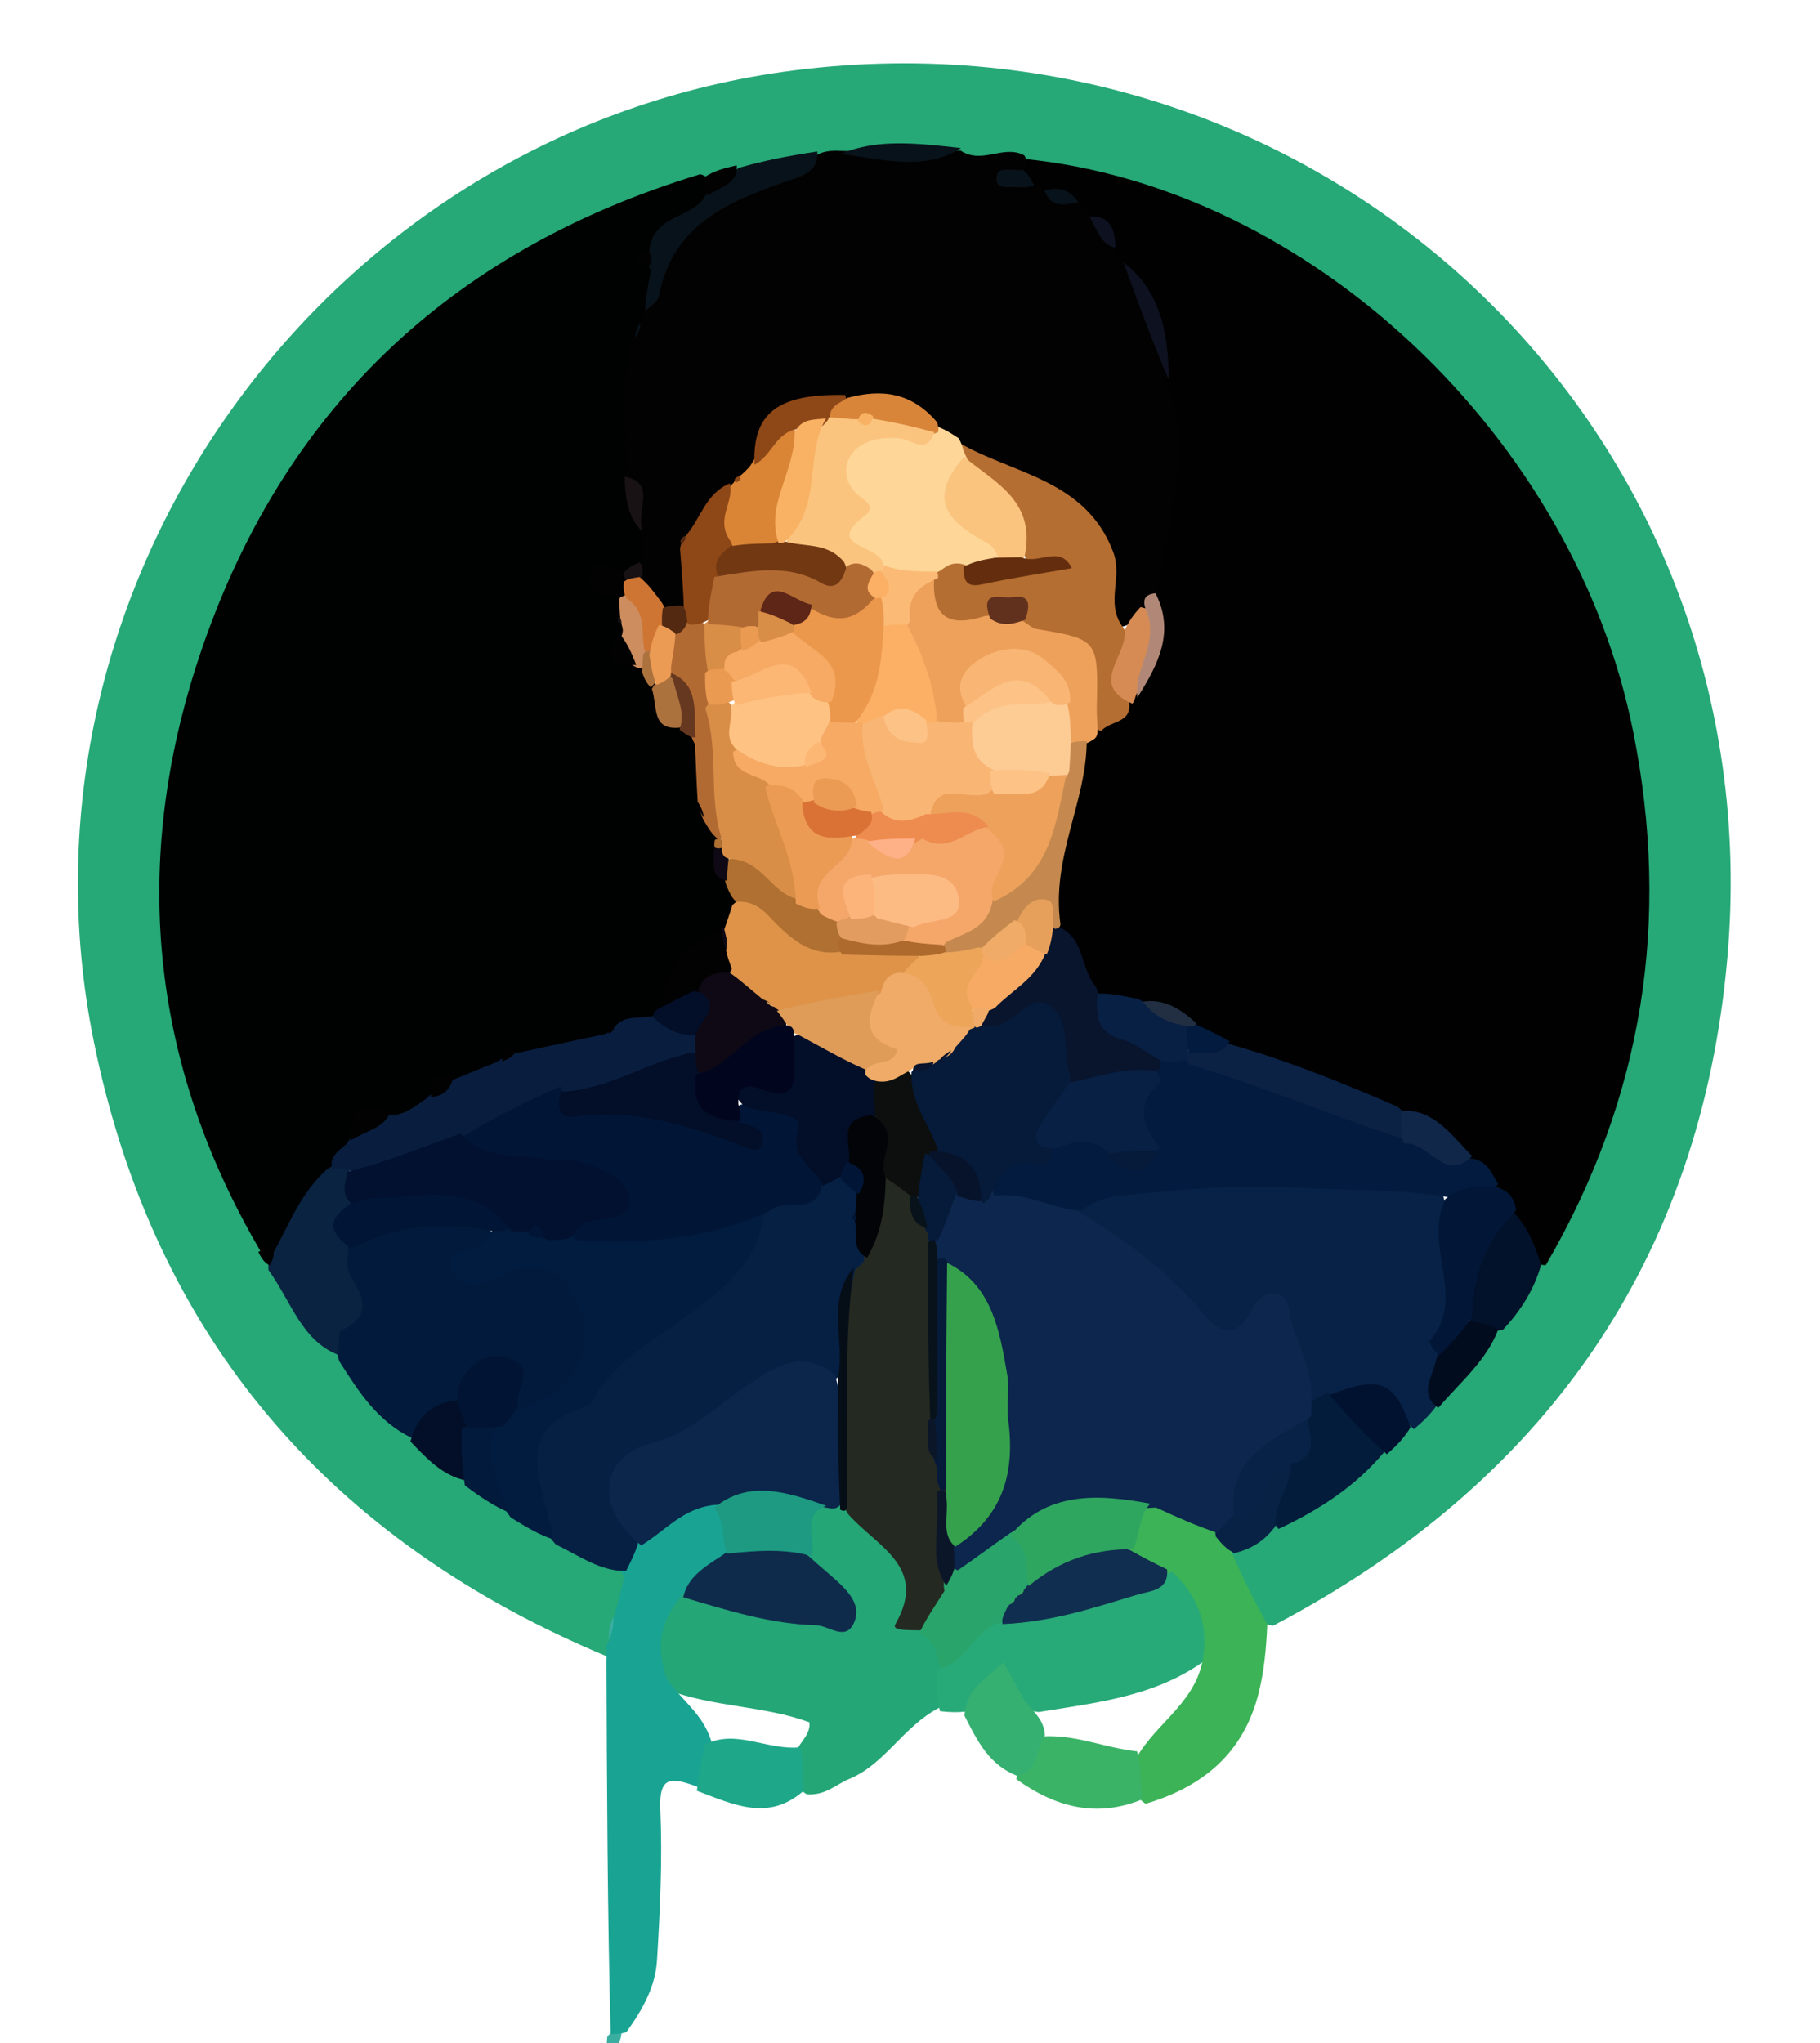<svg version="1.1" id="Layer_1" xmlns="http://www.w3.org/2000/svg" xmlns:xlink="http://www.w3.org/1999/xlink" x="0px" y="0px"
	 width="100%" viewBox="0 0 204 229" enable-background="new 0 0 204 229" xml:space="preserve">
<path fill="transparent" opacity="1" stroke="none" 
	d="
M68.237,229.59 
	C46.677,230 25.355,229.957 4.033,230.059 
	C1.616,230.071 0.928,229.617 0.931,227.035 
	C1.016,152.74 1.024,78.444 0.911,4.148 
	C0.906,1.163 1.785,0.935 4.349,0.938 
	C70.148,1.017 135.949,1.022 201.748,0.924 
	C204.514,0.919 205.081,1.467 205.077,4.245 
	C204.98,78.374 204.966,152.504 205.109,226.633 
	C205.116,229.987 203.989,230.055 201.371,230.051 
	C157.56,229.98 113.748,230 69.469,230 
	C68.738,229.161 69.015,228.374 69.374,227.19 
	C73.01,221.138 72.653,214.831 72.593,208.566 
	C72.571,206.263 72.46,203.95 72.77,201.657 
	C73.08,199.364 74.13,197.948 77.112,198.728 
	C81.105,200.893 84.734,202.884 89.355,200.528 
	C93.554,199.103 96.828,196.891 99.72,194.059 
	C101.028,192.779 102.346,191.496 104.583,190.983 
	C105.697,190.857 106.434,190.93 107.509,191.228 
	C110.537,193.032 111.04,196.705 114.334,198.29 
	C118.402,201.434 122.599,202.442 127.617,201.165 
	C137.705,198.587 140.129,190.882 141.572,182.008 
	C158.735,172.535 172.27,159.906 181.81,143.01 
	C200.639,109.665 194.317,64.304 167.752,36.887 
	C151.793,20.415 132.714,10.829 110.281,8.719 
	C84.453,6.291 61.232,13.499 41.446,30.847 
	C24.157,46.005 13.752,64.924 11.013,87.652 
	C7.765,114.611 14.587,138.797 32.756,159.45 
	C41.813,169.744 52.583,177.651 64.98,183.408 
	C66.503,184.116 68.013,184.822 68.957,186.847 
	C69.992,200.32 69.579,213.399 69.213,226.932 
	C68.925,228 68.723,228.597 68.237,229.59 
z"/>
<path fill="#3AAEA1" opacity="1" stroke="none" 
	d="
M68.25,230 
	C67.992,229.544 67.984,229.089 68.063,228.303 
	C68.495,227.642 68.905,227.528 69.654,227.791 
	C69.654,228.464 69.372,228.95 69.045,229.718 
	C69,230 68.5,230 68.25,230 
z"/>
<path fill="#26A877" opacity="1" stroke="none" 
	d="
M68.251,185.736 
	C36.97,172.748 17.266,149.93 10.52,116.761 
	C0.039,65.222 36.782,14.526 89.015,7.886 
	C148.322,0.346 198.867,47.955 193.617,107.371 
	C190.631,141.169 173.194,166.204 142.709,182.196 
	C138.247,181.61 138.786,177.836 137.619,174.834 
	C138.441,172.525 140.51,171.993 142.169,170.483 
	C146.737,168.729 150.282,166.021 153.934,162.88 
	C155.135,161.753 156.101,160.86 157.266,159.698 
	C158.326,158.744 159.304,158.228 160.375,157.285 
	C162.665,154.337 165.127,151.956 167.283,148.877 
	C169.351,146.469 170.757,144.041 172.294,141.259 
	C180.186,126.958 184.561,112.004 183.577,96.023 
	C182.368,76.392 175.77,58.792 161.941,44.22 
	C151.523,33.243 139.536,25.015 124.836,20.949 
	C121.943,20.148 119.066,19.381 115.702,19.017 
	C112.946,17.866 110.304,19.31 107.572,18.054 
	C103.194,16.874 99.133,17.309 94.708,17.738 
	C93.842,17.984 93.338,18.083 92.449,18.2 
	C89.273,18.221 86.594,18.878 83.571,19.741 
	C82.007,20.187 80.739,20.257 79.209,20.847 
	C45.154,29.192 16.814,64.103 19.461,105.005 
	C20.216,116.676 23.488,127.947 29.29,138.696 
	C29.778,139.66 30.068,140.311 30.606,141.219 
	C33.067,144.751 34.697,148.473 38.122,151.266 
	C41.065,154.085 42.336,157.972 46.148,160.012 
	C48.097,161.917 49.611,163.805 51.983,165.23 
	C53.849,166.555 55.451,167.685 57.395,168.901 
	C59.15,170.05 60.565,171.125 62.522,171.957 
	C65.091,173.302 67.471,174.251 70.021,175.642 
	C71.052,177.319 70.46,178.696 70.006,180.424 
	C69.607,181.655 69.302,182.542 69.13,183.831 
	C68.946,184.645 68.76,185.082 68.251,185.736 
z"/>
<path fill="#24A677" opacity="1" stroke="none" 
	d="
M105.276,191.39 
	C101.173,193.554 99.186,197.742 95.168,199.384 
	C93.726,199.973 92.555,201.245 90.435,201.102 
	C88.863,200.16 88.837,198.805 89.011,197.041 
	C89.285,195.356 90.866,194.692 90.731,193.034 
	C85.656,191.151 80.072,191.374 74.649,189.337 
	C71.762,185.758 72.583,182.468 74.835,178.948 
	C77.464,177.542 79.664,178.668 81.87,179.186 
	C85.705,180.086 89.511,181.099 93.811,180.843 
	C93.672,178.191 91.423,177.149 90.349,175.002 
	C89.637,172.508 89.431,170.413 91.532,168.45 
	C92.143,168.192 92.4,168.125 93.047,168.034 
	C93.689,168.041 93.941,168.072 94.55,168.212 
	C100.062,171.473 102.909,176.037 103.64,182.27 
	C105.341,183.367 105.969,184.723 106.238,186.712 
	C106.333,188.491 106.251,189.846 105.276,191.39 
z"/>
<path fill="#19A393" opacity="1" stroke="none" 
	d="
M76.533,178.704 
	C73.982,181.589 73.419,184.577 74.751,188.17 
	C76.422,190.591 78.757,192.072 79.699,195.06 
	C80.099,197.168 79.682,198.698 78.209,200.258 
	C75.413,199.272 73.844,198.829 74.014,202.771 
	C74.257,208.412 73.989,214.091 73.639,219.735 
	C73.463,222.576 72.095,225.156 70.206,227.752 
	C69.539,227.973 69.142,227.966 68.448,227.966 
	C68.09,214.287 68.03,200.603 67.977,186.447 
	C67.99,185.536 67.996,185.097 68.008,184.329 
	C68.748,183.311 68.415,182.368 68.789,181.283 
	C69.284,179.7 69.587,178.382 69.964,176.731 
	C69.085,175.394 69.662,174.411 70.304,173.09 
	C73.28,170.702 75.73,168.063 79.954,168.252 
	C82.02,169.282 82.13,170.88 82.096,172.91 
	C81.292,176.009 79.085,177.268 76.533,178.704 
z"/>
<path fill="#28A978" opacity="1" stroke="none" 
	d="
M105.359,191.782 
	C104.994,190.387 104.997,189.086 105.001,187.393 
	C107.002,184.828 108.479,182.067 111.948,181.029 
	C118.593,179.929 124.782,178.608 130.96,175.747 
	C135.679,177.541 136.686,180.976 135.669,185.647 
	C129.92,190.092 123.278,190.77 116.411,191.881 
	C115.555,191.747 114.928,191.672 114.698,191.293 
	C112.414,187.542 110.497,189.174 108.308,191.813 
	C107.246,191.941 106.487,191.908 105.359,191.782 
z"/>
<path fill="#3BB356" opacity="1" stroke="none" 
	d="
M134.801,186.144 
	C135.512,182.139 134.353,178.995 131.426,176.189 
	C129.33,176.831 128.136,175.759 126.739,174.328 
	C126.013,172.035 126.628,170.384 128.236,168.72 
	C131.213,168.189 133.534,168.969 135.908,170.79 
	C136.901,171.727 137.521,172.488 137.96,173.778 
	C139.251,176.707 140.495,179.27 142.051,182.039 
	C141.929,184.821 141.682,187.448 141.023,189.966 
	C139.346,196.38 134.971,200.214 128.408,202.157 
	C126.838,201.124 126.805,199.741 126.899,197.939 
	C128.927,193.454 133.744,191.314 134.801,186.144 
z"/>
<path fill="#3BB367" opacity="1" stroke="none" 
	d="
M127.464,196.286 
	C127.872,198.049 127.94,199.624 128.02,201.671 
	C122.98,203.725 118.403,202.618 113.927,199.409 
	C114.252,197.396 115.256,195.971 116.943,194.6 
	C120.665,194.413 123.788,195.884 127.464,196.286 
z"/>
<path fill="#1FA789" opacity="1" stroke="none" 
	d="
M78.121,200.709 
	C78.236,198.963 78.608,197.443 78.988,195.534 
	C82.534,193.72 85.91,196.204 89.712,195.829 
	C90.014,197.491 90.02,198.904 90.042,200.739 
	C86.105,204.161 82.247,202.257 78.121,200.709 
z"/>
<path fill="#35B071" opacity="1" stroke="none" 
	d="
M117.125,194.49 
	C116.06,196.129 116.487,198.336 114.071,199.055 
	C110.864,197.815 109.586,195.18 108.109,192.3 
	C108.3,189.206 110.586,188.107 112.475,186.286 
	C113.324,187.826 114.02,189.089 114.849,190.648 
	C115.889,191.901 117.012,192.709 117.125,194.49 
z"/>
<path fill="#010101" opacity="1" stroke="none" 
	d="
M114.834,17.812 
	C146.966,21.036 176.489,49.097 183.06,81.99 
	C187.27,103.066 184.233,122.916 173.264,141.791 
	C170.157,141.766 170.851,138.869 169.432,137.146 
	C168.868,135.848 168.492,134.83 167.588,133.733 
	C166.614,132.464 165.865,131.423 164.625,130.375 
	C162.011,128.099 159.92,125.654 156.392,124.732 
	C150.123,122.958 144.421,120.615 138.397,118.12 
	C136.797,117.363 135.455,116.892 133.946,115.966 
	C132.072,114.457 130.437,113.252 127.886,113.221 
	C126.037,113.061 124.62,112.669 122.982,111.731 
	C120.411,109.575 119.894,106.614 118.245,103.86 
	C116.165,96.806 119.911,90.932 120.881,84.267 
	C121.136,83.403 121.35,82.944 121.838,82.222 
	C123.05,80.659 124.816,80.336 125.882,78.655 
	C126.151,78.156 126.259,77.955 126.539,77.454 
	C129.178,73.721 130.156,70.008 128.79,65.485 
	C129.543,58.257 131.506,51.495 130.225,44.12 
	C129.719,39.109 129.095,34.534 125.824,30.455 
	C125.236,29.866 124.935,29.503 124.498,28.812 
	C123.784,27.34 123.706,25.91 122.192,24.933 
	C121.579,24.472 121.237,24.199 120.646,23.711 
	C119.554,22.773 118.61,22.257 117.17,21.981 
	C116.617,21.817 116.398,21.735 115.876,21.469 
	C115.018,20.799 114.632,20.204 114.402,19.131 
	C114.443,18.534 114.508,18.3 114.834,17.812 
z"/>
<path fill="#000101" opacity="1" stroke="none" 
	d="
M29.214,140.244 
	C16.688,118.895 14.729,96.477 22.32,73.634 
	C31.44,46.193 50.291,28.08 78.505,19.52 
	C79.298,19.761 79.592,20.15 79.801,20.998 
	C79.679,24.866 75.807,24.928 74.174,27.502 
	C73.476,28.373 73.12,29.035 73.516,30.164 
	C73.844,31.788 73.354,33.035 73.108,34.657 
	C72.985,35.224 72.928,35.452 72.762,36.018 
	C72.407,37.04 72.135,37.713 71.861,38.782 
	C71.062,43.286 71.522,47.458 71.395,51.999 
	C71.145,54.717 71.764,56.901 72.637,59.428 
	C72.921,60.549 72.935,61.307 72.669,62.423 
	C72.158,63.436 71.573,63.872 70.593,64.379 
	C69.701,64.878 68.669,64.411 68.515,65.392 
	C68.457,65.76 69.063,65.977 69.656,66.436 
	C70.204,66.977 70.414,67.354 70.52,68.102 
	C70.673,68.918 69.351,68.984 70.267,69.962 
	C70.381,70.469 70.377,70.684 70.274,71.205 
	C69.791,72.355 69.721,73.126 70.961,73.82 
	C71.439,74.093 71.628,74.209 72.073,74.535 
	C72.768,75.247 73.09,75.82 73.506,76.711 
	C74.177,78.547 74.286,80.367 76.522,81.158 
	C77.423,81.672 77.941,82.13 78.551,82.997 
	C79.358,84.926 79.222,86.624 79.288,88.647 
	C79.328,89.658 79.347,90.326 79.601,91.286 
	C79.924,92.193 80.148,92.792 80.529,93.671 
	C80.717,94.166 80.782,94.367 80.918,94.875 
	C81.146,96.418 81.357,97.634 82.424,98.876 
	C82.776,99.567 82.907,99.994 83.041,100.78 
	C83.11,101.838 83.01,102.534 82.654,103.541 
	C82.353,104.048 82.2,104.23 81.758,104.618 
	C78.124,106.34 76.028,108.943 74.746,112.7 
	C74.349,113.413 74.057,113.772 73.435,114.293 
	C72.146,115.014 70.992,115.12 69.675,115.767 
	C68.985,116.151 68.585,116.363 67.862,116.7 
	C64.867,117.431 62.327,118.568 59.253,118.893 
	C58.11,118.854 57.289,118.793 56.303,119.459 
	C54.793,120.453 53.61,121.415 51.745,121.7 
	C50.251,121.598 49.35,122.012 48.553,123.318 
	C47.411,124.66 46.357,125.538 44.524,125.693 
	C42.376,125.344 40.61,125.077 39.97,127.87 
	C39.38,129.245 38.573,130.07 37.707,131.275 
	C35.184,134.175 33.891,137.508 31.247,140.3 
	C30.458,140.601 29.983,140.587 29.214,140.244 
z"/>
<path fill="#030202" opacity="1" stroke="none" 
	d="
M71.769,63.309 
	C71.998,62.246 71.997,61.489 71.994,60.352 
	C71.052,57.952 71.475,55.611 70.258,53.318 
	C70.206,48.225 69.539,43.39 70.689,38.3 
	C71.433,37.581 71.51,36.998 71.821,36.212 
	C72.002,35.985 71.998,35.507 71.995,35.268 
	C72.209,34.778 72.482,34.521 72.528,34.216 
	C73.921,24.833 81.01,21.418 88.756,18.665 
	C89.676,18.337 90.626,18.047 91.738,17.266 
	C92.447,16.966 92.882,16.911 93.645,16.894 
	C98.396,17.04 102.819,17.062 107.652,16.866 
	C110.106,18.484 112.416,16.172 114.797,17.399 
	C115.076,17.801 115.057,18.044 115.016,18.652 
	C113.787,20.055 114.778,20.315 115.796,20.824 
	C116.021,21.003 116.506,21 116.748,20.999 
	C117.896,22.12 119.36,22.018 120.771,22.803 
	C121.342,23.102 121.592,23.283 121.887,23.757 
	C123.41,24.781 124.041,26.171 124.819,27.857 
	C125.106,28.4 125.274,28.622 125.694,28.896 
	C128.325,33.152 130.312,37.467 130.776,42.696 
	C133.319,49.296 131.67,55.509 130.6,61.733 
	C130.378,63.02 130.134,64.303 129.84,66.032 
	C129.262,66.904 128.992,67.502 128.489,68.348 
	C127.684,69.326 126.994,69.92 125.757,70.252 
	C123.597,69.154 124.191,67.43 124.195,65.819 
	C124.209,60.824 121.689,56.974 116.891,55.312 
	C113.682,54.201 111.457,51.602 108.07,50.215 
	C106.854,49.714 106.023,49.243 104.922,48.529 
	C102.225,45.792 99.244,44.918 95.488,45.277 
	C90.912,45.444 86.683,45.598 85.005,51.019 
	C84.723,51.782 84.511,52.193 84.053,52.861 
	C83.698,53.311 83.547,53.482 83.155,53.895 
	C82.749,54.287 82.584,54.44 82.17,54.815 
	C80.383,56.339 79.634,58.234 78.205,60.015 
	C77.833,60.661 77.681,61.056 77.554,61.795 
	C77.571,63.965 78.41,65.799 77.379,67.953 
	C76.52,68.712 75.795,68.857 74.643,68.726 
	C72.998,68.092 72.3,67.02 71.576,65.488 
	C71.341,64.613 71.373,64.109 71.769,63.309 
z"/>
<path fill="#082247" opacity="1" stroke="none" 
	d="
M160.977,157.613 
	C160.196,158.653 159.467,159.344 158.47,160.188 
	C156.078,157.659 153.634,155.71 149.576,156.851 
	C148.583,157.211 147.901,157.364 146.89,157.057 
	C144.96,153.986 143.965,150.867 143.237,147.396 
	C140.721,147.694 139.475,150.642 136.856,149.748 
	C134.037,148.786 132.237,146.614 130.433,144.505 
	C128.682,142.457 126.743,140.811 124.26,139.71 
	C122.623,138.984 120.967,138.088 120.616,135.657 
	C125.588,131.016 132.012,131.044 137.588,131.202 
	C143.66,131.375 149.808,130.544 155.877,131.586 
	C157.675,131.894 159.529,131.851 161.492,133.035 
	C163.25,139.153 164.022,145.044 161.887,151.303 
	C161.943,153.581 161.451,155.417 160.977,157.613 
z"/>
<path fill="#062044" opacity="1" stroke="none" 
	d="
M71.521,172.977 
	C71.158,174.13 70.732,174.941 70.172,176.075 
	C67.254,176.091 65.042,174.422 62.301,173.099 
	C59.476,169.973 59.787,166.062 58.555,162.672 
	C57.966,161.052 59.357,160.032 60.631,159.113 
	C67.696,154.018 73.882,147.855 80.737,142.504 
	C82.784,140.906 83.994,138.804 84.963,136.081 
	C86.373,133.61 88.955,134.104 90.989,132.739 
	C91.867,132.126 92.485,131.776 93.525,131.5 
	C94.946,131.534 95.593,132.212 96.303,133.348 
	C96.611,134.108 96.687,134.565 96.612,135.368 
	C96.81,136.186 95.176,136.175 96.442,137.136 
	C97.126,138.461 97.278,139.593 97.399,141.081 
	C97.242,141.889 97.024,142.308 96.513,142.966 
	C94.328,146.308 96.014,149.896 94.73,153.407 
	C94.16,154.288 93.514,154.864 92.93,154.644 
	C87.529,152.619 84.31,156.586 80.635,159.129 
	C79.142,160.162 77.802,161.337 76.047,161.997 
	C69.126,164.598 68.685,165.689 71.521,172.977 
z"/>
<path fill="#021A3B" opacity="1" stroke="none" 
	d="
M46.15,161.161 
	C42.356,159.314 40.271,156.091 38.035,152.566 
	C36.549,148.197 39.178,144.309 38.65,139.941 
	C43.557,136.235 48.542,134.712 54.503,137.334 
	C56.552,139.496 54.271,140.325 53.375,142.104 
	C56.828,141.578 60.074,139.775 63.112,142.144 
	C64.762,143.43 65.765,145.051 66.126,147.135 
	C67.228,153.487 65.036,157.202 58.827,158.703 
	C58.027,158.394 57.702,158.047 57.459,157.607 
	C56.785,156.386 57.771,154.255 55.85,153.833 
	C53.646,153.35 52.853,155.39 51.571,157.065 
	C49.651,158.473 48.076,159.778 46.15,161.161 
z"/>
<path fill="#021C40" opacity="1" stroke="none" 
	d="
M57.634,158.088 
	C64.295,156.677 67.44,150.613 64.432,145.251 
	C62.914,142.545 60.518,141.174 57.279,142.416 
	C56.503,142.714 55.764,143.108 55.016,143.473 
	C53.22,144.346 51.265,143.857 50.672,142.333 
	C49.858,140.238 52.084,140.32 53.44,139.881 
	C53.988,139.704 54.401,139.108 54.939,138.353 
	C55.315,137.63 55.703,137.365 56.508,137.121 
	C57.338,137.024 57.814,137.042 58.639,137.175 
	C59.682,137.4 60.363,137.617 61.445,137.667 
	C62.565,137.674 63.319,137.679 64.472,137.656 
	C71.838,138.349 78.556,136.68 85.662,135.749 
	C85.081,141.63 80.9,144.63 76.716,147.697 
	C73.278,150.216 69.465,152.324 66.998,155.993 
	C66.63,156.54 66.337,157.403 65.836,157.558 
	C56.723,160.371 61.251,166.744 61.987,172.518 
	C60.496,172.04 58.997,171.164 57.247,170.073 
	C55.178,167.144 52.795,164.573 54.913,160.573 
	C55.624,159.348 56.339,158.65 57.634,158.088 
z"/>
<path fill="#092341" opacity="1" stroke="none" 
	d="
M39.018,139.686 
	C39.048,140.98 38.762,142.165 39.213,142.896 
	C40.707,145.318 41.819,147.423 38.279,149.098 
	C37.889,149.282 38.05,150.63 37.919,151.852 
	C33.827,150.259 32.67,145.928 30.092,142.331 
	C30.024,141.415 30.195,140.882 30.753,140.208 
	C32.511,136.964 33.74,133.723 36.578,131.114 
	C37.237,130.643 37.65,130.466 38.454,130.514 
	C40.087,131.628 39.529,133.091 39.651,134.718 
	C39.157,136.45 38.717,137.858 39.018,139.686 
z"/>
<path fill="#031C3C" opacity="1" stroke="none" 
	d="
M146.73,157.253 
	C147.495,156.739 147.989,156.477 148.742,156.108 
	C151.7,157.505 154.148,159.246 155.129,162.771 
	C151.895,166.604 147.954,169.17 143.317,171.358 
	C141.184,169.019 142.696,166.948 143.894,164.495 
	C145.16,162.831 145.795,161.325 145.866,159.225 
	C146.028,158.383 146.213,157.932 146.73,157.253 
z"/>
<path fill="#08121A" opacity="1" stroke="none" 
	d="
M91.61,16.978 
	C91.785,19.344 89.737,19.775 88.154,20.324 
	C81.54,22.618 75.345,25.232 73.853,33.201 
	C73.749,33.756 73.047,34.198 72.308,34.861 
	C72.301,33.598 72.608,32.166 72.948,30.367 
	C72.612,29.613 72.468,29.155 72.757,28.312 
	C73.009,24.222 76.954,24.598 78.847,22.317 
	C79.716,20.4 81.354,19.968 82.802,18.814 
	C85.692,17.978 88.45,17.457 91.61,16.978 
z"/>
<path fill="#03122B" opacity="1" stroke="none" 
	d="
M169.573,135.779 
	C171.296,137.612 172.036,139.52 172.736,141.787 
	C171.937,144.519 170.534,146.817 168.444,149.052 
	C167.036,149.32 165.98,149.098 164.754,148.131 
	C163.405,142.716 164.853,138.584 169.573,135.779 
z"/>
<path fill="#011230" opacity="1" stroke="none" 
	d="
M155.452,162.988 
	C153.155,160.969 151.126,158.82 149.049,156.337 
	C154.672,154.125 156.285,154.762 158.117,159.955 
	C157.375,161.18 156.548,162.019 155.452,162.988 
z"/>
<path fill="#020C1F" opacity="1" stroke="none" 
	d="
M164.687,148.07 
	C165.924,148.222 166.838,148.437 167.96,148.95 
	C166.589,152.551 163.731,154.836 161.212,157.791 
	C159.005,156.219 160.534,154.476 160.976,152.373 
	C161.659,150.307 162.731,148.978 164.687,148.07 
z"/>
<path fill="#030E28" opacity="1" stroke="none" 
	d="
M46.001,161.552 
	C46.685,159.205 47.913,157.526 50.642,157.025 
	C52.514,156.736 52.6,157.908 52.91,159.273 
	C52.74,161.659 53.445,163.726 52.228,165.937 
	C49.57,165.346 47.908,163.539 46.001,161.552 
z"/>
<path fill="#082246" opacity="1" stroke="none" 
	d="
M144.719,163.798 
	C144.903,166.38 142.77,168.139 142.974,171.036 
	C141.742,172.669 140.35,173.587 138.335,174.075 
	C137.464,173.589 136.921,173.034 136.276,172.207 
	C136.04,170.878 136.538,170.103 137.569,169.229 
	C140.862,168.2 140.62,163.434 144.719,163.798 
z"/>
<path fill="#021A3B" opacity="1" stroke="none" 
	d="
M52.105,166.476 
	C51.799,164.285 51.644,162.37 51.746,160.229 
	C52.997,159.178 54.094,158.951 55.656,159.72 
	C54.168,163.273 55.845,166.168 56.989,169.489 
	C55.416,168.822 53.836,167.787 52.105,166.476 
z"/>
<path fill="#08121A" opacity="1" stroke="none" 
	d="
M107.716,16.592 
	C103.673,19.182 99.084,17.906 94.259,17.24 
	C98.387,15.5 102.883,16.07 107.716,16.592 
z"/>
<path fill="#030202" opacity="1" stroke="none" 
	d="
M82.581,18.529 
	C82.732,20.497 80.975,20.907 79.317,21.874 
	C78.987,21.444 78.967,20.877 78.921,19.881 
	C80.006,19.154 81.117,18.855 82.581,18.529 
z"/>
<path fill="#030202" opacity="1" stroke="none" 
	d="
M30.608,140 
	C30.788,140.549 30.63,141.1 30.236,141.826 
	C29.664,141.538 29.328,141.075 28.956,140.321 
	C29.37,140.021 29.82,140.011 30.608,140 
z"/>
<path fill="#3AAEA1" opacity="1" stroke="none" 
	d="
M68.719,181.22 
	C68.83,181.875 68.679,182.731 68.271,183.793 
	C68.161,183.141 68.31,182.281 68.719,181.22 
z"/>
<path fill="#242921" opacity="1" stroke="none" 
	d="
M95.819,142.355 
	C96.346,141.871 96.545,141.727 96.816,141.385 
	C97.136,138.362 97.455,135.508 98.43,132.382 
	C100.082,130.978 101.118,131.724 102.302,133.145 
	C103.213,134.909 103.736,136.421 104.762,138.147 
	C105.002,138.795 105.079,139.064 105.221,139.75 
	C105.496,145.908 105.331,151.651 105.39,157.813 
	C105.43,159.869 105.218,161.521 105.813,163.521 
	C106.117,164.707 106.215,165.514 106.305,166.728 
	C106.393,170.305 106.23,173.484 106.522,177.049 
	C106.46,179.706 105.497,181.466 103.12,182.722 
	C101.861,182.679 99.909,182.816 100.364,182.022 
	C104.042,175.614 98.349,173.387 95.098,169.73 
	C93.538,167.438 93.595,165.12 93.592,162.803 
	C93.585,156.052 94.44,149.385 95.819,142.355 
z"/>
<path fill="#0B254B" opacity="1" stroke="none" 
	d="
M71.876,173.198 
	C66.678,169.033 67.116,163.27 73.033,161.748 
	C77.659,160.557 80.593,157.306 84.187,154.968 
	C87.353,152.91 89.816,151.318 93.532,154.005 
	C95.184,158.718 94.203,163.503 94.188,168.658 
	C93.766,169.073 93.585,169.073 93.132,169.056 
	C88.738,168.255 84.579,168.537 80.06,168.672 
	C76.524,169.041 74.62,171.536 71.876,173.198 
z"/>
<path fill="#0F2B4C" opacity="1" stroke="none" 
	d="
M76.584,179.015 
	C77.05,176.823 78.823,175.7 80.853,174.386 
	C84.174,171.923 87.287,171.98 90.712,174.459 
	C91.9,175.554 92.808,176.28 93.667,177.059 
	C95.056,178.317 96.535,179.841 95.778,181.747 
	C94.855,184.074 92.938,182.186 91.475,182.148 
	C86.455,182.015 81.701,180.539 76.584,179.015 
z"/>
<path fill="transparent" opacity="1" stroke="none" 
	d="
M90.322,195.9 
	C86.479,196.884 83.027,196.87 79.367,195.127 
	C77.7,193.129 75.461,191.762 74.946,188.841 
	C81.314,189.74 87.662,191.023 94.133,192.331 
	C93.616,194.447 91.34,194.254 90.322,195.9 
z"/>
<path fill="#29A46A" opacity="1" stroke="none" 
	d="
M103.075,183.009 
	C103.765,181.429 104.786,180.02 105.869,178.29 
	C105.627,177.227 105.967,176.608 106.548,175.726 
	C108.763,174.233 110.202,172.227 112.868,171.454 
	C115.543,172.035 115.982,173.833 116.029,176.213 
	C115.964,176.783 115.92,177.007 115.765,177.549 
	C115.55,178.06 115.447,178.255 114.977,178.974 
	C114.487,179.669 114.364,179.838 114.055,180.256 
	C113.483,181.001 112.964,181.327 112.191,181.821 
	C109.066,182.635 108.528,186.248 105.344,186.966 
	C105.065,185.479 104.9,184.052 103.075,183.009 
z"/>
<path fill="#1D9A81" opacity="1" stroke="none" 
	d="
M91.01,174.416 
	C88.068,173.56 85.008,173.754 81.504,174.123 
	C80.814,172.53 81.434,170.776 80.019,169.009 
	C83.864,165.817 88.124,167.18 92.621,168.76 
	C89.79,169.791 91.441,172.297 91.01,174.416 
z"/>
<path fill="#050D17" opacity="1" stroke="none" 
	d="
M94.174,169.2 
	C93.948,164.364 93.949,159.655 93.923,154.482 
	C94.763,150.098 92.546,145.816 95.705,142.044 
	C94.454,150.746 95.191,159.627 94.927,168.976 
	C94.729,169.434 94.564,169.381 94.174,169.2 
z"/>
<path fill="transparent" opacity="1" stroke="none" 
	d="
M117.424,194.917 
	C116.321,193.743 115.586,192.671 114.917,191.271 
	C121.673,190.294 128.052,188.421 134.672,185.936 
	C135.815,191.239 132.456,193.919 128.069,196.287 
	C124.286,197.231 120.916,196.97 117.424,194.917 
z"/>
<path fill="#102E50" opacity="1" stroke="none" 
	d="
M112.376,182.019 
	C112.228,181.49 112.505,180.973 112.891,180.184 
	C113.169,179.776 113.337,179.642 113.703,179.253 
	C113.901,178.999 113.986,178.986 113.992,178.944 
	C114.169,178.769 114.338,178.637 114.706,178.249 
	C114.903,177.993 114.978,177.984 114.974,177.947 
	C117.75,173.843 121.335,171.844 126.671,173.734 
	C128.172,174.582 129.339,175.183 130.819,175.897 
	C131.006,178.305 128.953,178.279 127.549,178.702 
	C122.719,180.156 117.91,181.786 112.376,182.019 
z"/>
<path fill="#0C264D" opacity="1" stroke="none" 
	d="
M113.259,171.801 
	C111.159,173.254 109.422,174.582 107.363,175.992 
	C106.636,175.709 106.377,175.261 106.253,174.337 
	C106.36,173.288 106.465,172.509 106.979,172.136 
	C112.214,168.341 111.81,162.847 111.745,157.309 
	C111.679,151.786 110.262,146.862 106.352,142.444 
	C105.817,142.135 105.611,141.999 105.152,141.592 
	C104.662,140.887 104.533,140.424 104.567,139.567 
	C105.052,137.613 105.052,135.874 106.348,134.206 
	C107.364,133.285 108.304,133.316 109.588,133.342 
	C110.397,133.278 110.86,133.205 111.68,133.055 
	C115.171,132.729 118.05,133.363 120.766,135.7 
	C126.224,139.074 131.084,142.542 134.959,147.34 
	C136.556,149.316 138.596,150.299 140.25,146.859 
	C141.399,144.472 144.113,144.217 144.49,146.795 
	C144.972,150.098 147.032,152.859 147,156.598 
	C146.998,157.444 146.995,157.887 146.99,158.661 
	C143.835,162.236 139.664,164.651 138.229,169.739 
	C137.534,170.536 137.07,171.074 136.391,171.773 
	C134.075,171 131.975,170.064 129.573,168.955 
	C123.983,169.359 118.552,169.158 113.259,171.801 
z"/>
<path fill="#2FA660" opacity="1" stroke="none" 
	d="
M113.228,172.108 
	C117.31,167.215 122.863,167.384 128.927,168.525 
	C127.692,169.859 127.796,171.76 127.043,173.62 
	C122.693,173.594 118.883,174.783 115.285,177.765 
	C114.851,175.948 115.625,173.763 113.228,172.108 
z"/>
<path fill="#031B3E" opacity="1" stroke="none" 
	d="
M121.234,135.701 
	C117.902,135.514 115.122,133.564 111.412,134.005 
	C110.226,128.932 115.19,130.138 117.59,128.002 
	C119.689,126.603 121.588,126.598 123.831,127.595 
	C125.299,128.835 126.281,130.527 128.303,128.734 
	C125.502,125.564 127.251,122.951 128.991,120.001 
	C129.258,119.466 129.386,119.259 129.786,118.801 
	C130.743,118.188 131.48,118.076 132.622,118.128 
	C140.966,120.262 148.669,123.088 156.495,126.623 
	C159.452,127.552 161.813,129.006 164.782,129.835 
	C166.68,130.008 167.104,131.344 167.925,132.693 
	C166.552,134.5 164.665,134.498 162.367,134.168 
	C156.377,133.225 150.654,133.422 145.135,133.11 
	C138.626,132.741 132.459,133.332 126.138,133.954 
	C124.427,134.122 122.867,134.407 121.234,135.701 
z"/>
<path fill="#B56E31" opacity="1" stroke="none" 
	d="
M107.549,49.651 
	C113.573,53.143 121.648,53.721 124.756,61.806 
	C125.88,64.73 123.932,67.36 125.722,70.099 
	C127.906,72.923 124.891,75.761 126.57,78.701 
	C126.847,81.117 124.544,80.678 123.396,81.95 
	C121.861,81.202 121.63,79.798 121.792,78.531 
	C122.402,73.759 120.22,71.516 115.345,71.019 
	C114.06,69.287 113.417,66.689 110.67,69.617 
	C106.601,71.466 104.246,70.587 103.912,65.778 
	C104.006,65.123 104.069,64.866 104.301,64.25 
	C105.12,63.01 105.969,62.482 107.448,62.496 
	C110.879,65.31 114.269,63.02 116.465,63.35 
	C116.838,63.278 116.194,63.511 115.174,63.338 
	C113.893,58.706 111.459,55.089 107.861,51.75 
	C107.477,50.977 107.4,50.496 107.549,49.651 
z"/>
<path fill="#EDA15B" opacity="1" stroke="none" 
	d="
M104.695,64.876 
	C104.511,69.1 106.22,70.354 110.377,69.045 
	C111.948,68.862 113.159,68.716 114.601,69.571 
	C115.326,70.026 115.727,70.416 116.181,70.494 
	C123.108,71.674 123.108,71.665 122.939,79.221 
	C122.924,79.875 122.958,80.53 123.032,81.639 
	C123.058,82.442 122.896,82.715 122.38,82.998 
	C121.702,83.406 121.202,83.554 120.276,83.389 
	C119.113,82.472 118.93,81.452 118.74,80.052 
	C118.491,76.448 116.945,74.375 113.547,74.346 
	C110.689,74.322 108.894,75.74 108.793,79.175 
	C108.73,80.044 108.578,80.516 108.045,81.218 
	C107.002,81.809 106.232,81.833 105.101,81.401 
	C102.892,77.877 102.354,74.118 101.151,70.142 
	C100.815,67.211 101.243,65.12 104.695,64.876 
z"/>
<path fill="#09142D" opacity="1" stroke="none" 
	d="
M130.089,118.639 
	C130.016,119.161 130.012,119.335 130.002,119.77 
	C127.422,121.87 124.387,121.576 121.111,121.802 
	C119.925,121.438 119.175,120.872 119.081,120.068 
	C118.444,114.605 115.371,113.842 110.551,115.538 
	C109.58,114.868 109.67,114.204 110.054,113.208 
	C111.76,110.729 114.053,109.301 115.985,107.065 
	C116.61,106.063 116.929,105.264 117.519,104.239 
	C117.911,103.879 118.107,103.782 118.59,103.845 
	C121.698,105.172 121.011,108.475 122.864,110.634 
	C124.162,114.594 128.027,115.598 130.089,118.639 
z"/>
<path fill="#021737" opacity="1" stroke="none" 
	d="
M161.989,134.402 
	C163.621,132.989 165.426,132.915 167.658,132.993 
	C169.068,133.469 169.757,134.202 169.929,135.668 
	C166.609,138.976 165.082,142.764 165.006,147.598 
	C163.871,149.249 162.733,150.492 161.31,151.873 
	C160.75,151.416 160.083,150.474 160.259,150.275 
	C164.47,145.496 159.486,139.723 161.989,134.402 
z"/>
<path fill="#0B2245" opacity="1" stroke="none" 
	d="
M157.283,127.651 
	C149.22,125.037 141.557,121.74 133.248,119.276 
	C132.887,118.78 132.774,118.561 132.84,118.018 
	C134.309,116.665 135.841,117.106 137.647,116.976 
	C144.281,118.842 150.331,121.29 156.659,124.042 
	C157.932,125.064 157.992,126.149 157.283,127.651 
z"/>
<path fill="#C5894F" opacity="1" stroke="none" 
	d="
M118.857,103.55 
	C118.877,104.005 118.477,104.03 118.291,104.106 
	C117.176,103.639 116.63,101.922 114.854,103.421 
	C113.397,104.704 112.253,105.843 110.586,106.902 
	C109.176,107.635 108.035,107.964 106.456,107.566 
	C105.956,107.266 105.787,107.102 105.481,106.616 
	C105.076,102.644 109.747,103.652 110.666,100.65 
	C115.998,97.444 117.194,92.221 118.641,86.766 
	C118.778,85.416 118.976,84.452 119.796,83.342 
	C120.542,83.08 121.002,83.066 121.806,83.067 
	C121.789,89.876 117.816,96.072 118.857,103.55 
z"/>
<path fill="#082044" opacity="1" stroke="none" 
	d="
M133.232,117.711 
	C133,118.003 133,118.501 133,118.75 
	C132.255,118.997 131.509,118.996 130.391,118.991 
	C128.643,118.148 127.363,116.941 125.869,116.549 
	C123.141,115.832 122.745,114.088 123.006,111.361 
	C124.408,111.284 125.809,111.618 127.575,111.955 
	C129.503,113.107 131.463,113.518 133.23,114.988 
	C133.807,115.994 133.792,116.705 133.232,117.711 
z"/>
<path fill="#102749" opacity="1" stroke="none" 
	d="
M157.332,128.13 
	C157.008,126.953 157.008,125.921 157.015,124.505 
	C160.699,124.225 162.56,127.133 165.027,129.564 
	C161.922,132.628 160.315,128.015 157.332,128.13 
z"/>
<path fill="#D68B54" opacity="1" stroke="none" 
	d="
M126.913,78.855 
	C121.984,76.701 126.356,73.636 126.07,70.622 
	C126.572,69.567 127.06,68.867 127.843,68.043 
	C130.744,68.64 129.895,70.552 129.513,72.181 
	C129.073,74.051 128.393,75.859 127.31,77.947 
	C127.204,78.358 127.076,78.738 126.913,78.855 
z"/>
<path fill="#0D1120" opacity="1" stroke="none" 
	d="
M130.996,42.576 
	C129.318,38.587 127.637,34.174 125.918,29.379 
	C129.915,32.476 131.013,37.097 130.996,42.576 
z"/>
<path fill="#B18877" opacity="1" stroke="none" 
	d="
M127.498,78.151 
	C126.989,74.969 130.124,72.066 128.388,68.205 
	C128.038,67.073 128.428,66.614 129.517,66.486 
	C131.686,70.744 129.906,74.373 127.498,78.151 
z"/>
<path fill="#031B3E" opacity="1" stroke="none" 
	d="
M133.389,118.002 
	C133.003,117.265 133.006,116.527 133.014,115.42 
	C133.214,114.887 133.409,114.722 133.936,114.749 
	C135.398,115.445 136.528,115.951 137.835,116.71 
	C136.892,118.496 135.236,117.845 133.389,118.002 
z"/>
<path fill="#222F42" opacity="1" stroke="none" 
	d="
M134.055,114.648 
	C134.06,114.959 133.852,114.979 133.331,115.025 
	C131.161,114.742 129.5,114.054 128.096,112.265 
	C130.25,111.913 132.151,112.877 134.055,114.648 
z"/>
<path fill="#08121A" opacity="1" stroke="none" 
	d="
M115.908,20.747 
	C115.381,20.999 114.736,21.046 114.103,20.979 
	C113.219,20.887 111.75,21.305 111.699,20.146 
	C111.623,18.401 113.304,19.242 114.62,19.01 
	C115.261,19.508 115.528,19.999 115.908,20.747 
z"/>
<path fill="#0D1120" opacity="1" stroke="none" 
	d="
M125.011,27.749 
	C123.464,27.424 123.003,25.882 122.114,24.272 
	C124.108,24.116 125.031,25.327 125.011,27.749 
z"/>
<path fill="#08121A" opacity="1" stroke="none" 
	d="
M120.869,22.696 
	C119.659,22.79 117.95,23.597 117.058,21.357 
	C118.414,20.967 119.806,21.023 120.869,22.696 
z"/>
<path fill="#091E3F" opacity="1" stroke="none" 
	d="
M39.314,131.236 
	C38.538,130.996 38.063,130.989 37.23,130.96 
	C36.92,129.727 37.763,129.095 38.82,128.229 
	C40.03,126.394 41.365,125.259 43.648,124.997 
	C45.404,124.996 46.376,124.069 47.722,123.178 
	C48.73,122.29 49.412,121.512 50.695,121.049 
	C52.439,120.359 53.88,119.727 55.66,119.037 
	C56.4,118.548 56.859,118.212 57.735,118.061 
	C61.088,117.35 64.151,116.655 67.617,115.941 
	C68.188,115.775 68.356,115.63 68.756,115.244 
	C69.833,113.869 71.106,114.122 72.623,113.973 
	C74.926,113.483 76.361,114.612 78.122,115.795 
	C78.558,116.582 78.599,117.087 78.315,117.948 
	C73.931,120.775 69.434,122.428 64.212,123.05 
	C59.552,123.423 56.454,126.695 52.121,127.927 
	C47.847,129.613 44.092,131.839 39.314,131.236 
z"/>
<path fill="#DE9349" opacity="1" stroke="none" 
	d="
M81.144,104.292 
	C81.498,103.237 81.757,102.524 82.092,101.431 
	C84.522,99.224 86.046,101.082 87.585,102.378 
	C89.452,103.951 91.259,105.534 94.254,105.629 
	C96.998,105.75 99.379,105.449 102.08,106.161 
	C103.741,107.207 103.084,108.048 102.097,109.143 
	C101.049,110.009 100.256,110.59 99.199,111.42 
	C95.847,113.118 92.511,113.464 88.865,114.003 
	C88.272,113.965 88.037,113.931 87.46,113.799 
	C86.679,113.526 86.252,113.325 85.529,112.931 
	C83.827,111.875 82.629,110.778 81.494,109.123 
	C81.153,108.37 81.026,107.915 80.887,107.097 
	C80.783,106.028 80.83,105.322 81.144,104.292 
z"/>
<path fill="#AF7031" opacity="1" stroke="none" 
	d="
M94.241,106.675 
	C91.159,107.138 89.142,105.603 87.233,103.761 
	C85.987,102.559 84.983,100.901 82.522,101.061 
	C81.991,100.587 81.814,100.12 81.446,99.333 
	C81.108,98.275 81.06,97.538 81.39,96.467 
	C85.304,94.218 86.421,98.016 88.915,99.62 
	C89.888,100.4 90.667,100.83 91.84,101.247 
	C92.799,101.649 93.392,102.007 94.186,102.699 
	C94.662,103.384 94.818,103.835 94.926,104.673 
	C94.875,105.521 94.725,105.976 94.241,106.675 
z"/>
<path fill="#B26A33" opacity="1" stroke="none" 
	d="
M80.533,94.088 
	C79.817,93.503 79.505,93.003 79.056,92.237 
	C78.491,91.428 78.538,90.715 78.197,89.795 
	C78.068,87.601 77.998,85.734 77.904,83.463 
	C76.547,80.776 76.595,77.923 74.698,75.467 
	C73.981,73.852 74.131,72.614 75.027,71.089 
	C75.616,70.36 76.03,70.023 76.877,69.609 
	C77.811,69.404 78.337,69.494 79.137,70.015 
	C80.21,71.492 80.246,72.857 80.329,74.616 
	C80.379,76.088 80.384,77.157 80.402,78.628 
	C81.278,83.558 81.504,88.145 81.568,93.135 
	C81.286,93.747 81.111,93.96 80.533,94.088 
z"/>
<path fill="#030202" opacity="1" stroke="none" 
	d="
M81.374,106.421 
	C81.511,107.255 81.736,107.727 82.031,108.587 
	C81.337,110.153 79.876,110.381 78.66,111.516 
	C77.253,112.535 76.085,113.279 74.301,113.1 
	C74.142,108.648 76.753,106.091 80.525,104.09 
	C81.64,104.559 81.45,105.34 81.374,106.421 
z"/>
<path fill="#030E28" opacity="1" stroke="none" 
	d="
M73.781,113.056 
	C75.128,112.365 76.262,111.797 77.682,111.088 
	C81.333,111.46 81.425,112.044 78.324,115.913 
	C76.168,116.224 74.819,115.401 73.289,114.114 
	C73.098,113.632 73.293,113.375 73.781,113.056 
z"/>
<path fill="#AC723E" opacity="1" stroke="none" 
	d="
M76.254,81.544 
	C72.981,81.892 73.741,79.269 73.064,77.2 
	C73.698,76.069 74.314,75.779 75.373,75.731 
	C76.612,77.571 77.745,79.345 76.254,81.544 
z"/>
<path fill="#030202" opacity="1" stroke="none" 
	d="
M43.75,124.702 
	C42.934,126.538 40.997,126.693 39.294,127.837 
	C38.993,124.854 40.204,123.296 43.75,124.702 
z"/>
<path fill="#CD8D5F" opacity="1" stroke="none" 
	d="
M69.651,71.361 
	C69.833,70.826 69.844,70.652 69.746,70.238 
	C69.639,69.999 69.629,69.509 69.524,69.287 
	C69.443,68.579 69.467,68.093 69.382,67.255 
	C69.516,66.796 69.759,66.689 70.401,66.615 
	C73.227,67.772 73.166,69.982 73.165,72.552 
	C73.031,73.487 72.846,73.99 72.288,74.742 
	C72,75.024 71.705,74.897 71.545,74.88 
	C70.019,74.259 69.314,73.255 69.651,71.361 
z"/>
<path fill="#030202" opacity="1" stroke="none" 
	d="
M69.426,66.918 
	C67.317,66.987 65.74,66.259 66.289,64.117 
	C66.751,62.31 68.189,63.939 69.523,63.953 
	C70.038,64.136 70.218,64.281 70.524,64.75 
	C70.686,65.541 70.615,65.991 70.146,66.631 
	C69.872,66.842 69.578,66.932 69.426,66.918 
z"/>
<path fill="#673820" opacity="1" stroke="none" 
	d="
M76.172,81.784 
	C76.866,79.818 75.858,78.112 75.436,76.133 
	C75.078,75.771 74.944,75.643 75.035,75.352 
	C78.445,76.657 77.744,79.651 77.957,82.658 
	C77.397,82.69 76.913,82.319 76.172,81.784 
z"/>
<path fill="#181214" opacity="1" stroke="none" 
	d="
M70.019,53.421 
	C73.648,54.109 71.278,57.118 71.99,59.553 
	C70.497,58.185 70.059,56.059 70.019,53.421 
z"/>
<path fill="#030202" opacity="1" stroke="none" 
	d="
M69.488,71.07 
	C70.296,72.06 70.769,73.12 71.314,74.521 
	C68.792,74.73 67.046,74.09 69.488,71.07 
z"/>
<path fill="#030202" opacity="1" stroke="none" 
	d="
M50.809,120.751 
	C50.511,122.003 49.843,122.796 48.322,122.98 
	C48.21,121.481 48.456,119.991 50.809,120.751 
z"/>
<path fill="#0E0914" opacity="1" stroke="none" 
	d="
M81.695,96.071 
	C81.54,97.03 81.566,97.718 81.424,98.709 
	C79.639,98.352 80.056,96.913 79.988,95.325 
	C80.179,94.853 80.355,94.721 80.852,94.659 
	C81.51,95.019 81.749,95.373 81.695,96.071 
z"/>
<path fill="#AC723E" opacity="1" stroke="none" 
	d="
M71.972,75.326 
	C72.011,74.577 72.023,74.129 72.089,73.35 
	C72.375,72.933 72.605,72.848 73.125,72.991 
	C73.966,74.124 73.979,75.081 73.494,76.383 
	C73.304,76.7 73.07,76.927 72.952,77.041 
	C72.537,76.646 72.241,76.137 71.972,75.326 
z"/>
<path fill="#030202" opacity="1" stroke="none" 
	d="
M57.855,117.81 
	C57.546,118.349 57.068,118.653 56.294,118.968 
	C56.189,118.064 56.162,116.886 57.855,117.81 
z"/>
<path fill="#030202" opacity="1" stroke="none" 
	d="
M72.672,28.039 
	C72.975,28.444 72.984,28.888 72.986,29.667 
	C72.468,29.768 71.707,29.665 71.501,29.271 
	C71.184,28.666 71.762,28.254 72.672,28.039 
z"/>
<path fill="#181214" opacity="1" stroke="none" 
	d="
M70.301,65.131 
	C69.952,64.873 69.904,64.432 69.881,64.211 
	C70.367,63.675 70.875,63.359 71.691,63.024 
	C72.013,63.357 72.027,63.71 72.038,64.329 
	C71.754,65.174 71.293,65.439 70.301,65.131 
z"/>
<path fill="#0E0914" opacity="1" stroke="none" 
	d="
M81.425,106.442 
	C81.164,106.063 81.043,105.344 80.892,104.347 
	C80.863,104.068 81.046,103.991 81.143,103.971 
	C81.348,104.668 81.456,105.385 81.425,106.442 
z"/>
<path fill="#08121A" opacity="1" stroke="none" 
	d="
M71.756,36.156 
	C71.829,36.547 71.656,37.109 71.232,37.838 
	C71.158,37.446 71.334,36.886 71.756,36.156 
z"/>
<path fill="#030202" opacity="1" stroke="none" 
	d="
M78.115,89.82 
	C78.418,90.075 78.697,90.683 78.947,91.63 
	C78.644,91.371 78.368,90.772 78.115,89.82 
z"/>
<path fill="#030202" opacity="1" stroke="none" 
	d="
M68.779,115.102 
	C68.914,115.327 68.74,115.582 68.242,115.844 
	C68.125,115.62 68.309,115.38 68.779,115.102 
z"/>
<path fill="#181214" opacity="1" stroke="none" 
	d="
M69.326,69.183 
	C69.419,69.065 69.664,69.501 69.652,69.75 
	C69.311,69.871 69.176,69.638 69.326,69.183 
z"/>
<path fill="#AF7031" opacity="1" stroke="none" 
	d="
M81.056,94.88 
	C80.864,95.153 80.431,95.085 80.217,95.035 
	C80.004,94.984 80.06,94.492 80.094,94.247 
	C80.129,94.003 80.558,93.996 80.772,93.995 
	C81.074,94.199 81.161,94.403 81.056,94.88 
z"/>
<path fill="#FDD698" opacity="1" stroke="none" 
	d="
M107.447,49.114 
	C107.764,49.642 107.849,49.98 108.02,50.568 
	C108.459,51.56 108.994,52.475 108.549,53.136 
	C106.478,56.209 108.192,57.846 110.613,59.433 
	C111.848,60.243 112.957,61.32 111.921,63.334 
	C110.669,64.024 109.69,64.038 108.384,63.383 
	C107.172,62.927 106.401,63.158 105.458,63.926 
	C103.446,64.988 101.653,65.319 99.425,64.386 
	C97.468,63.107 94.51,62.266 94.787,60.501 
	C95.292,57.281 93.695,54.407 94.173,51.365 
	C94.475,49.439 96.152,48.864 97.769,48.344 
	C99.572,47.764 101.394,48.17 103.534,48.115 
	C104.071,47.946 104.284,47.871 104.827,47.726 
	C105.844,48.079 106.53,48.502 107.447,49.114 
z"/>
<path fill="#DA8535" opacity="1" stroke="none" 
	d="
M82.83,53.41 
	C83.374,53.025 83.588,52.74 84.028,52.308 
	C85.45,50.228 85.976,47.515 89.43,48.257 
	C90.861,52.884 88.052,56.523 87.437,60.919 
	C85.913,62.188 84.494,62.252 82.6,61.819 
	C79.23,59.655 79.988,57.272 81.826,54.511 
	C82.139,54.207 82.17,54.145 82.205,54.146 
	C82.326,53.935 82.413,53.722 82.83,53.41 
z"/>
<path fill="#8E4717" opacity="1" stroke="none" 
	d="
M81.798,54.173 
	C82.35,56.269 80.115,58.157 81.864,60.632 
	C82.741,62.136 81.458,62.881 81.307,64.21 
	C80.945,66.07 80.619,67.602 79.395,69.476 
	C78.5,69.963 78.088,69.982 77.369,70.022 
	C76.662,69.632 76.475,69.142 76.644,68.188 
	C76.59,65.818 76.391,63.831 76.221,61.468 
	C76.341,60.887 76.434,60.681 76.739,60.212 
	C78.587,58.115 79.025,55.354 81.798,54.173 
z"/>
<path fill="#8E4717" opacity="1" stroke="none" 
	d="
M89.375,48.078 
	C86.879,48.525 86.578,51.008 84.568,52.09 
	C84.327,46.325 87.121,44.101 94.722,44.268 
	C95.116,45.278 94.531,45.87 93.839,46.74 
	C93.484,47.102 93.33,47.236 92.908,47.513 
	C91.679,47.991 90.684,48.105 89.375,48.078 
z"/>
<path fill="#D8853A" opacity="1" stroke="none" 
	d="
M93.029,47.027 
	C92.905,45.501 93.961,45.299 94.938,44.61 
	C98.851,43.528 102.223,44.001 105.038,47.33 
	C105.189,47.828 105.22,48.001 105.164,48.422 
	C103.074,49.421 101.316,48.127 99.067,47.966 
	C97.798,47.837 96.888,47.64 95.607,47.818 
	C94.526,47.874 93.835,47.738 93.029,47.027 
z"/>
<path fill="#CF7533" opacity="1" stroke="none" 
	d="
M69.919,65.202 
	C70.418,64.833 70.884,64.794 71.692,64.674 
	C72.682,65.496 73.331,66.399 74.196,67.56 
	C74.626,68.28 74.749,68.765 74.747,69.649 
	C74.454,71.014 74.058,71.935 73.054,72.891 
	C72.715,73.059 72.428,73.041 72.286,73.029 
	C71.739,71.053 72.67,68.718 70.208,67.036 
	C69.876,66.405 69.881,65.968 69.919,65.202 
z"/>
<path fill="#532912" opacity="1" stroke="none" 
	d="
M74.217,70.161 
	C74.169,69.38 74.177,68.923 74.299,68.143 
	C75.01,67.853 75.606,67.886 76.495,67.862 
	C76.861,68.301 76.934,68.796 77.034,69.667 
	C76.842,70.302 76.622,70.562 76.175,70.943 
	C75.216,71.37 74.713,71.019 74.217,70.161 
z"/>
<path fill="#8E4717" opacity="1" stroke="none" 
	d="
M82.92,53.329 
	C83.129,53.64 82.97,53.886 82.461,54.099 
	C82.209,53.783 82.356,53.516 82.92,53.329 
z"/>
<path fill="#532912" opacity="1" stroke="none" 
	d="
M76.731,60.063 
	C76.942,60.274 76.827,60.559 76.428,60.947 
	C76.146,60.734 76.233,60.429 76.731,60.063 
z"/>
<path fill="#011636" opacity="1" stroke="none" 
	d="
M51.905,127.346 
	C55.54,125.188 59.079,123.37 62.809,121.79 
	C63.656,123.469 64.982,123.77 66.306,123.685 
	C71.858,123.329 77.005,125.13 82.233,126.521 
	C82.373,126.558 82.538,126.503 82.691,126.491 
	C82.652,126.331 82.612,126.171 82.494,125.705 
	C82.399,124.943 82.494,124.509 82.919,123.824 
	C88.827,123.036 89.528,123.469 91.102,128.724 
	C91.475,129.968 92.654,130.912 92.212,132.688 
	C91.359,136.511 88.097,134.096 86.251,135.723 
	C79.246,138.905 72.165,139.502 64.461,138.994 
	C62.582,134.941 67.571,136.571 68.239,133.982 
	C66.489,131.564 63.662,131.677 60.973,131.176 
	C57.746,130.574 53.898,131.347 51.905,127.346 
z"/>
<path fill="#030E28" opacity="1" stroke="none" 
	d="
M92.26,132.902 
	C91.396,130.812 88.389,129.936 89.503,126.423 
	C90.064,124.654 85.833,124.81 83.405,124.011 
	C81.521,121.851 81.48,121.373 84.013,121.158 
	C87.075,120.898 87.847,119.216 88.386,116.445 
	C92.196,114.266 93.981,117.812 96.93,119.107 
	C97.642,119.672 97.993,120.053 98.483,120.815 
	C99.033,122.13 99.063,123.124 98.693,124.465 
	C97.371,126.111 96.031,127.34 95.963,129.662 
	C95.648,130.692 95.251,131.263 94.317,131.832 
	C93.503,132.258 93.011,132.526 92.26,132.902 
z"/>
<path fill="#020408" opacity="1" stroke="none" 
	d="
M95.163,130.223 
	C95.422,128.167 93.765,125.464 97.584,124.985 
	C102.22,126.216 100.569,128.885 99.289,131.738 
	C99.216,135.062 98.91,137.97 97.204,140.954 
	C95.761,140.309 95.922,139.011 95.929,137.379 
	C95.827,136.832 95.727,136.662 95.786,136.245 
	C95.959,135.553 95.972,135.109 95.989,134.332 
	C96.151,132.753 95.629,131.638 95.163,130.223 
z"/>
<path fill="#011636" opacity="1" stroke="none" 
	d="
M94.905,130.226 
	C96.511,130.77 97.516,131.781 96.255,133.808 
	C95.49,133.434 94.986,132.868 94.239,132.147 
	C94.263,131.49 94.53,130.99 94.905,130.226 
z"/>
<path fill="#011636" opacity="1" stroke="none" 
	d="
M95.789,136.087 
	C95.955,136.164 95.964,136.332 95.95,136.75 
	C95.769,136.832 95.594,136.674 95.468,136.483 
	C95.437,136.438 95.572,136.283 95.789,136.087 
z"/>
<path fill="#011636" opacity="1" stroke="none" 
	d="
M39.379,139.996 
	C37.668,138.6 36.144,137.212 38.83,135.257 
	C44.541,130.73 54.132,131.871 57.216,137.593 
	C56.558,137.998 56.114,138 55.336,138.002 
	C49.69,136.883 44.56,137.162 39.379,139.996 
z"/>
<path fill="#011434" opacity="1" stroke="none" 
	d="
M56.266,159.88 
	C54.934,160.001 53.868,160.001 52.402,160.002 
	C51.842,159.136 51.681,158.269 51.257,157.195 
	C51.232,156.211 51.354,155.373 51.729,154.671 
	C52.874,152.526 54.822,151.542 57.077,152.245 
	C60.144,153.201 57.788,155.547 58.006,157.626 
	C57.512,158.587 57.022,159.174 56.266,159.88 
z"/>
<path fill="#01112F" opacity="1" stroke="none" 
	d="
M57.335,137.997 
	C53.039,132.124 47.087,134.349 41.713,134.283 
	C41.087,134.276 40.457,134.68 39.417,134.946 
	C38.233,133.874 38.628,132.738 38.99,131.303 
	C43.277,130.269 47.235,128.578 51.629,127.047 
	C54.45,130.228 58.268,129.135 61.469,129.961 
	C62.563,130.243 63.839,129.859 64.908,130.184 
	C67.281,130.906 70.325,132.012 70.548,134.34 
	C70.796,136.93 67.405,136.337 65.576,137.105 
	C65.029,137.335 64.612,137.874 64.065,138.631 
	C63.247,138.992 62.5,138.993 61.379,138.993 
	C60.608,138.559 60.163,138.198 59.289,138.025 
	C58.556,138.001 58.112,138 57.335,137.997 
z"/>
<path fill="#011636" opacity="1" stroke="none" 
	d="
M59.167,138.248 
	C59.907,136.896 60.527,137.159 60.973,138.701 
	C60.448,138.826 59.892,138.66 59.167,138.248 
z"/>
<path fill="#082247" opacity="1" stroke="none" 
	d="
M138.353,169.962 
	C137.402,163.825 142.058,161.591 146.617,159 
	C146.667,160.639 147.881,162.679 145.37,163.929 
	C141.073,164.032 142.409,169.653 138.353,169.962 
z"/>
<path fill="#0C0F0D" opacity="1" stroke="none" 
	d="
M99.357,132.083 
	C98.018,129.973 101.203,127.436 98.169,125.252 
	C97.98,123.977 97.987,122.982 97.99,121.613 
	C98.672,119.903 99.912,119.728 101.58,119.811 
	C103.887,122.18 104.605,125.019 105.602,128.078 
	C105.528,128.661 105.464,128.887 105.236,129.421 
	C104.201,130.853 104.203,132.309 103.419,133.827 
	C103,134.204 102.785,134.297 102.273,134.204 
	C101.205,133.378 100.435,132.738 99.357,132.083 
z"/>
<path fill="#061A39" opacity="1" stroke="none" 
	d="
M102.851,134.328 
	C103.117,132.493 103.271,130.997 103.709,129.262 
	C105.767,129.984 107.746,130.784 107.223,133.692 
	C106.506,135.527 106.011,137.057 105.245,138.795 
	C104.813,139.177 104.651,139.35 104.244,139.266 
	C103.993,138.837 103.988,138.667 103.977,138.242 
	C103.233,137.002 103.009,135.826 102.851,134.328 
z"/>
<path fill="#061A39" opacity="1" stroke="none" 
	d="
M104.812,141.372 
	C105.237,140.984 105.428,141.002 105.903,141.047 
	C108.034,143.566 107.57,146.477 107.519,149.247 
	C107.419,154.703 108.073,160.186 106.828,166.051 
	C106.399,166.72 106.175,166.952 105.477,167.087 
	C105.001,166.245 104.998,165.5 104.998,164.383 
	C104.112,162.589 104.678,161.01 104.515,159.047 
	C104.554,152.981 104.436,147.378 104.812,141.372 
z"/>
<path fill="#08121A" opacity="1" stroke="none" 
	d="
M105.036,140.64 
	C105.03,146.663 105.013,152.359 104.993,158.522 
	C104.833,159.157 104.675,159.324 104.276,159.246 
	C104.02,152.647 104.006,146.295 103.996,139.475 
	C103.999,139.008 104.487,139.009 104.731,139.006 
	C104.991,139.44 105.008,139.876 105.036,140.64 
z"/>
<path fill="#0B1629" opacity="1" stroke="none" 
	d="
M104.997,167.444 
	C105.003,166.99 105.482,167.002 105.721,167.006 
	C107.716,168.725 107.209,170.801 106.902,173.232 
	C106.936,174.163 106.961,174.709 107.013,175.665 
	C106.761,176.544 106.481,177.014 106.067,177.727 
	C104.028,174.761 105.415,171.245 104.997,167.444 
z"/>
<path fill="#08121A" opacity="1" stroke="none" 
	d="
M102.717,133.995 
	C103.303,135.088 103.642,136.187 103.977,137.636 
	C102.539,137.361 101.946,136.228 101.984,134.364 
	C101.976,134.018 102.47,134.002 102.717,133.995 
z"/>
<path fill="#0B1629" opacity="1" stroke="none" 
	d="
M104.025,159.387 
	C104.034,159 104.512,158.998 104.751,158.994 
	C104.995,160.384 105,161.779 105.002,163.592 
	C103.526,162.865 104.153,161.231 104.025,159.387 
z"/>
<path fill="#2FA660" opacity="1" stroke="none" 
	d="
M114.713,178.102 
	C114.841,178.306 114.679,178.552 114.208,178.817 
	C114.11,178.623 114.285,178.393 114.713,178.102 
z"/>
<path fill="#2FA660" opacity="1" stroke="none" 
	d="
M113.71,179.107 
	C113.839,179.31 113.677,179.556 113.208,179.824 
	C113.109,179.63 113.282,179.398 113.71,179.107 
z"/>
<path fill="#061A39" opacity="1" stroke="none" 
	d="
M105.238,129.247 
	C104.344,126.128 102.014,123.867 102.17,120.159 
	C102.793,119.261 103.306,119.077 104.05,118.76 
	C104.449,118.563 104.607,118.48 104.989,118.255 
	C105.504,117.899 105.776,117.663 106.21,117.19 
	C106.866,116.348 107.367,115.746 108.476,114.897 
	C109.217,114.581 109.426,114.577 109.853,114.799 
	C110.398,115.01 110.726,114.969 111.051,114.989 
	C113.68,115.15 115.35,110.79 117.964,112.904 
	C119.933,114.496 119.139,117.791 119.991,120.626 
	C120.815,124.013 117.105,125.546 117.811,128.716 
	C117.842,130.028 117.616,131.001 116.201,130.559 
	C113.531,129.724 112.344,131.447 111.137,133.695 
	C110.897,134.328 110.707,134.586 110.208,134.879 
	C108.86,132.832 107.495,130.884 105.238,129.247 
z"/>
<path fill="#36A14D" opacity="1" stroke="none" 
	d="
M107.08,173.343 
	C105.344,171.871 106.48,169.73 106.012,167.413 
	C106.019,158.672 106.077,150.334 106.161,141.535 
	C111.177,143.987 112.038,149.07 112.901,154.087 
	C113.179,155.7 112.785,157.421 113.001,159.053 
	C113.772,164.861 112.594,169.803 107.08,173.343 
z"/>
<path fill="#07132B" opacity="1" stroke="none" 
	d="
M104.771,128.998 
	C108.269,129.231 109.977,130.921 109.988,134.6 
	C109.201,134.674 108.417,134.368 107.317,134.03 
	C107.069,131.932 105.23,131.048 104.139,129.317 
	C104.166,129.016 104.339,129.01 104.771,128.998 
z"/>
<path fill="#072044" opacity="1" stroke="none" 
	d="
M118.244,128.722 
	C115.902,128.712 115.654,127.559 116.669,125.968 
	C117.616,124.483 118.682,123.074 119.848,121.33 
	C123.049,120.736 125.993,119.505 129.563,120.021 
	C129.977,120.528 130.164,121.259 129.906,121.488 
	C127.273,123.817 128.044,126.04 129.991,128.638 
	C128.359,130.246 126.587,130.16 124.38,129.259 
	C122.307,127.385 120.401,127.892 118.244,128.722 
z"/>
<path fill="#061A39" opacity="1" stroke="none" 
	d="
M124.075,129.365 
	C125.715,128.997 127.428,128.998 129.57,128.997 
	C128.406,132.085 126.374,131.686 124.075,129.365 
z"/>
<path fill="#FBC47E" opacity="1" stroke="none" 
	d="
M112.228,62.898 
	C111.608,61.982 111.361,61.261 110.866,60.989 
	C106.811,58.759 103.51,56.368 108.064,51.195 
	C111.224,53.931 116.065,55.959 114.896,62.096 
	C114.389,63.731 113.458,63.573 112.228,62.898 
z"/>
<path fill="#642E0E" opacity="1" stroke="none" 
	d="
M111.571,62.505 
	C112.681,62.474 113.392,62.454 114.458,62.452 
	C116.466,63.336 118.792,60.961 120.144,63.677 
	C116.794,64.269 113.459,64.766 110.172,65.48 
	C108.629,65.814 107.954,65.467 108.018,63.528 
	C109.098,62.948 110.135,62.732 111.571,62.505 
z"/>
<path fill="#FBBB77" opacity="1" stroke="none" 
	d="
M98.786,63.232 
	C100.66,64.033 102.515,64.038 104.784,64.058 
	C105.194,64.1 105.17,64.567 105.133,64.798 
	C103.026,65.675 101.645,66.826 102.003,69.622 
	C101.438,70.599 100.727,70.768 99.582,70.589 
	C98.576,70.042 98.3,69.392 98.166,68.31 
	C98.273,66.892 98.529,65.825 98.383,64.409 
	C98.451,63.882 98.511,63.677 98.786,63.232 
z"/>
<path fill="#62311E" opacity="1" stroke="none" 
	d="
M114.915,69.458 
	C113.674,69.898 112.433,70.336 110.99,69.33 
	C109.75,65.962 112.196,67.133 113.434,66.93 
	C115.387,66.611 115.553,67.636 114.915,69.458 
z"/>
<path fill="#F9B574" opacity="1" stroke="none" 
	d="
M104.777,80.763 
	C105.762,80.96 106.478,80.972 107.551,80.984 
	C108.123,80.856 108.338,80.727 108.898,80.748 
	C110.322,82.31 110.598,84.103 111.605,85.971 
	C111.9,87.101 111.86,87.859 111.391,88.928 
	C109.421,90.867 106.577,89.546 104.663,91.816 
	C102.601,93.3 100.802,93.419 98.687,91.922 
	C97.215,88.602 95.176,85.81 96.083,81.893 
	C96.515,80.769 97.044,80.226 98.104,79.77 
	C100.254,79.67 101.06,82.932 103.635,80.972 
	C104.089,80.697 104.299,80.637 104.777,80.763 
z"/>
<path fill="#FDCB94" opacity="1" stroke="none" 
	d="
M111.29,86.261 
	C109.061,85.185 108.902,83.521 108.963,81.382 
	C110.424,77.059 113.836,77.824 117.32,77.781 
	C118.306,77.951 118.822,78.178 119.614,78.786 
	C119.955,80.138 119.975,81.212 120.038,82.691 
	C120.011,84.089 119.941,85.082 119.847,86.45 
	C119.502,87.275 119.069,87.549 118.128,87.663 
	C115.697,87.244 113.505,87.622 111.29,86.261 
z"/>
<path fill="#FBB065" opacity="1" stroke="none" 
	d="
M105.031,80.551 
	C104.877,80.957 104.708,80.966 104.285,80.978 
	C102.496,81.065 101.039,80.601 99.276,80.167 
	C98.501,80.262 98.005,80.525 97.249,80.894 
	C96.747,81.088 96.506,81.175 96.008,80.975 
	C96.36,77.19 97.348,73.795 98.806,70.201 
	C99.824,69.969 100.549,69.982 101.635,69.994 
	C103.402,73.261 104.644,76.578 105.031,80.551 
z"/>
<path fill="#F9B574" opacity="1" stroke="none" 
	d="
M119.952,78.682 
	C119.506,79.047 119.076,79.032 118.323,79.008 
	C114.765,76.343 111.677,78.094 108.267,79.165 
	C106.615,76.314 108.451,74.614 110.287,73.615 
	C112.423,72.452 115.169,72.248 117.146,73.999 
	C118.358,75.073 120.096,76.186 119.952,78.682 
z"/>
<path fill="#FDC285" opacity="1" stroke="none" 
	d="
M107.964,79.344 
	C111.12,77.499 114.131,73.758 117.846,78.687 
	C115.146,79.222 112.038,78.166 109.3,80.841 
	C108.784,81.009 108.609,81.006 108.172,80.994 
	C107.928,80.547 107.947,80.11 107.964,79.344 
z"/>
<path fill="#F6AA64" opacity="1" stroke="none" 
	d="
M117.207,106.782 
	C116.061,109.711 113.525,110.89 111.516,112.96 
	C110.771,113.35 110.294,113.507 109.404,113.496 
	C106.369,111.512 107.433,109.612 109.31,107.441 
	C111.296,106.481 113.067,105.861 115.216,105.264 
	C116.351,105.364 116.989,105.675 117.207,106.782 
z"/>
<path fill="#E7A05B" opacity="1" stroke="none" 
	d="
M117.342,106.931 
	C116.6,106.774 116.113,106.412 115.311,106.019 
	C114.246,105.394 113.953,104.601 113.992,103.337 
	C114.715,101.608 115.822,100.45 117.404,100.872 
	C118.4,101.138 117.786,102.583 118.042,103.831 
	C117.937,105.029 117.768,105.878 117.342,106.931 
z"/>
<path fill="#EFAB67" opacity="1" stroke="none" 
	d="
M108.813,113.38 
	C109.499,113.012 109.989,113.019 110.845,113.055 
	C110.855,113.536 110.498,113.988 110.106,114.732 
	C110.071,115.023 109.672,115.137 109.468,115.173 
	C108.773,114.846 108.557,114.361 108.813,113.38 
z"/>
<path fill="#F5A76A" opacity="1" stroke="none" 
	d="
M93.999,103.374 
	C93.181,103.046 92.67,102.866 91.998,102.461 
	C89.605,98.527 91.845,96.489 94.944,94.424 
	C95.43,94.059 95.637,93.937 96.183,93.721 
	C98.556,93.874 100.57,95.62 102.927,93.547 
	C105.723,93.307 108.076,92.222 110.947,92.446 
	C114.968,95.094 113.525,97.769 111.291,100.767 
	C110.795,104.136 108.205,104.47 106.03,105.607 
	C104.928,107.202 103.562,106.68 101.854,106.462 
	C100.512,105.978 100.726,105.243 101.188,104.19 
	C102.349,102.39 105.744,102.508 105.096,100.687 
	C104.183,98.123 101.119,99.526 98.644,99.245 
	C95.745,99.135 95.891,101.231 95.182,103.067 
	C94.742,103.391 94.524,103.457 93.999,103.374 
z"/>
<path fill="#EDA15B" opacity="1" stroke="none" 
	d="
M111.405,101.018 
	C110.102,98.552 114.701,96.204 111.137,93.307 
	C109.142,91.233 106.478,92.96 104.281,91.251 
	C105.091,87.345 108.133,89.719 110.595,88.982 
	C112.784,87.316 115.221,87.855 117.606,86.98 
	C118.38,86.895 118.794,86.883 119.516,86.848 
	C118.327,92.218 117.837,98.186 111.405,101.018 
z"/>
<path fill="#EDA55A" opacity="1" stroke="none" 
	d="
M108.881,112.704 
	C109.04,113.498 109.069,113.991 109.181,114.846 
	C109.264,115.208 109.246,115.178 109.23,115.178 
	C103.692,117.547 103.609,111.981 101.116,109.354 
	C101.548,108.526 102.121,108.069 102.877,107.4 
	C103.619,106.362 104.465,106.541 105.622,106.759 
	C107.107,106.74 108.235,106.522 109.692,106.183 
	C110.164,106.22 110.306,106.378 110.236,106.774 
	C110.387,108.994 107.096,110.115 108.881,112.704 
z"/>
<path fill="#EFAB67" opacity="1" stroke="none" 
	d="
M110.311,107.132 
	C110.023,107.011 110.015,106.536 110.018,106.299 
	C111.156,105.13 112.29,104.198 113.711,103.136 
	C114.904,103.53 114.994,104.404 114.995,105.652 
	C113.555,106.496 112.605,108.709 110.311,107.132 
z"/>
<path fill="#AE6A2C" opacity="1" stroke="none" 
	d="
M105.985,106.69 
	C105.248,106.999 104.516,107.039 103.423,107.134 
	C100.343,107.129 97.625,107.07 94.456,106.981 
	C94.002,106.553 93.997,106.153 93.983,105.454 
	C96.14,103.539 98.335,104.689 100.877,105.333 
	C102.553,105.69 103.874,105.802 105.595,105.898 
	C105.994,106.061 105.992,106.241 105.985,106.69 
z"/>
<path fill="#030E28" opacity="1" stroke="none" 
	d="
M82.784,125.771 
	C84.363,126.215 86.012,126.47 85.407,128.275 
	C85.035,129.385 83.788,128.669 82.845,128.304 
	C77.454,126.217 71.973,124.634 66.065,124.924 
	C64.753,124.989 61.901,126.265 62.862,122.36 
	C68.142,122.137 72.382,119.083 77.559,117.96 
	C78.325,118.231 78.627,118.591 78.936,119.364 
	C78.892,122.435 80.498,124.121 82.784,125.771 
z"/>
<path fill="#0E0914" opacity="1" stroke="none" 
	d="
M78.294,120.219 
	C78.002,119.532 77.994,119.077 77.964,118.28 
	C77.944,117.522 77.948,117.105 77.938,116.376 
	C77.984,114.373 81.311,113.129 78.289,111.003 
	C78.662,109.514 79.849,108.943 81.745,108.983 
	C83.124,109.943 84.148,110.911 85.463,111.976 
	C86.079,112.219 86.375,112.409 86.811,112.852 
	C86.985,113.053 86.996,112.998 86.972,113.013 
	C87.598,113.422 88.231,113.829 88.113,115.042 
	C84.84,117.093 82.726,120.652 78.294,120.219 
z"/>
<path fill="#EFAB67" opacity="1" stroke="none" 
	d="
M100.657,109.028 
	C103.187,109.009 104.088,110.633 104.574,112.338 
	C105.165,114.416 106.35,115.25 108.811,115.12 
	C108.544,115.84 107.874,116.501 107.06,117.411 
	C106.661,118.337 106.045,118.461 105.198,118.794 
	C104.943,118.97 104.994,119.001 104.991,118.972 
	C104.302,119.709 103.336,119.377 102.245,119.78 
	C101.985,119.985 101.993,119.997 101.994,119.994 
	C100.919,120.434 100.037,121.437 98.344,121.186 
	C97.684,121.056 97.383,120.871 96.979,120.442 
	C96.956,118.608 98.034,117.175 96.781,115.384 
	C95.64,113.753 96.984,112.398 98.73,111.243 
	C99.061,110.095 99.298,109.3 100.657,109.028 
z"/>
<path fill="#DE9C58" opacity="1" stroke="none" 
	d="
M98.572,111.005 
	C97.24,113.779 96.399,116.365 100.602,117.612 
	C100.064,119.625 98.103,118.567 97.09,119.909 
	C94.502,118.791 92.126,117.385 89.401,115.931 
	C88.858,115.767 88.665,115.651 88.417,115.201 
	C87.982,114.428 87.602,113.988 87.086,113.289 
	C90.689,112.357 94.429,111.686 98.572,111.005 
z"/>
<path fill="#DE9C58" opacity="1" stroke="none" 
	d="
M86.852,112.81 
	C86.66,112.89 86.336,112.728 85.883,112.319 
	C86.076,112.238 86.398,112.403 86.852,112.81 
z"/>
<path fill="#D98E47" opacity="1" stroke="none" 
	d="
M80.903,95.385 
	C80.91,94.962 80.956,94.772 80.994,94.288 
	C79.297,89.409 80.676,84.402 79.052,79.389 
	C79.628,78.45 80.294,78.264 81.376,78.484 
	C83.236,79.762 82.647,81.517 83.036,83.331 
	C83.358,85.649 85.526,85.947 86.584,87.678 
	C87.746,92.132 90.901,95.803 89.263,100.74 
	C86.351,99.955 85.464,96.446 81.887,96.259 
	C81.232,96.171 81.042,95.93 80.903,95.385 
z"/>
<path fill="#EB9B54" opacity="1" stroke="none" 
	d="
M89.192,101.261 
	C89.217,96.451 86.804,92.618 85.775,88.229 
	C87.466,86.739 88.773,87.233 90.195,88.757 
	C90.59,91.879 92.604,92.696 95.459,93.592 
	C95.939,97.174 90.367,97.317 91.893,101.81 
	C91.019,101.998 90.201,101.761 89.192,101.261 
z"/>
<path fill="#E39C5F" opacity="1" stroke="none" 
	d="
M101.331,105.375 
	C99.027,106.23 96.887,105.857 94.37,105.161 
	C93.921,104.722 93.87,104.29 93.755,103.542 
	C93.91,103.174 94.128,103.122 94.678,103.028 
	C95.643,102.459 96.34,102.061 97.564,101.86 
	C99.377,101.837 100.689,102.11 101.874,103.58 
	C101.85,104.353 101.64,104.763 101.331,105.375 
z"/>
<path fill="#D98E47" opacity="1" stroke="none" 
	d="
M79.355,75.24 
	C79.025,73.612 79.002,72.202 78.945,70.367 
	C78.911,69.943 78.935,69.934 78.938,69.923 
	C79.88,69.205 80.916,68.93 82.456,69.371 
	C83.515,70.092 83.765,70.84 83.732,72.082 
	C83.326,73.51 82.555,74.216 81.464,75.135 
	C80.665,75.539 80.169,75.575 79.355,75.24 
z"/>
<path fill="#EB9B54" opacity="1" stroke="none" 
	d="
M73.859,70.047 
	C74.589,70.174 75.017,70.511 75.696,70.956 
	C75.681,72.202 75.414,73.339 75.204,74.833 
	C75.26,75.189 75.18,75.54 75.196,75.719 
	C74.758,76.202 74.304,76.505 73.577,76.754 
	C73.155,75.729 73.005,74.759 72.786,73.424 
	C72.995,72.125 73.276,71.191 73.859,70.047 
z"/>
<path fill="#EB9A52" opacity="1" stroke="none" 
	d="
M79.03,75.417 
	C79.484,75.016 79.92,75.01 80.683,75.001 
	C81.475,74.806 81.892,74.892 82.455,75.511 
	C82.885,76.492 82.905,77.187 82.323,78.437 
	C81.195,78.983 80.484,78.983 79.419,78.976 
	C79.047,77.916 79.029,76.864 79.03,75.417 
z"/>
<path fill="#FBC47E" opacity="1" stroke="none" 
	d="
M98.799,62.717 
	C99.002,62.994 99,63.492 98.998,63.741 
	C98.818,64.148 98.639,64.306 98.11,64.543 
	C96.782,64.623 95.876,64.298 94.621,63.891 
	C92.383,62.688 90.177,62.408 87.993,61.158 
	C89.849,56.603 88.773,51.221 92.684,47.21 
	C92.939,46.926 92.84,46.844 92.844,46.779 
	C93.631,46.8 94.413,46.887 95.59,46.983 
	C96.443,46.996 96.902,46.98 97.702,46.898 
	C100.149,47.31 102.255,47.768 104.719,48.448 
	C103.87,51.053 102.247,49.251 100.77,49.123 
	C98.702,48.944 96.482,49.347 95.389,51.002 
	C94.373,52.541 94.786,54.573 96.62,55.826 
	C97.386,56.348 97.958,57.042 96.998,57.756 
	C92.563,61.052 97.654,61.026 98.799,62.717 
z"/>
<path fill="#723812" opacity="1" stroke="none" 
	d="
M87.781,60.628 
	C90.144,61.392 92.66,60.68 94.594,62.967 
	C95.914,65.632 94.228,67.031 92.462,66.372 
	C88.622,64.94 84.574,66.087 80.461,64.54 
	C79.865,62.961 80.655,62.186 81.829,61.231 
	C83.411,60.946 84.798,60.944 86.6,60.887 
	C87.182,60.706 87.35,60.579 87.781,60.628 
z"/>
<path fill="#F9B264" opacity="1" stroke="none" 
	d="
M88.225,60.508 
	C87.873,60.839 87.702,60.875 87.273,60.872 
	C85.766,56.512 89.094,52.976 89.071,48.454 
	C89.851,46.904 91.102,47.056 92.585,46.9 
	C90.193,50.934 92.192,56.56 88.225,60.508 
z"/>
<path fill="#B26A33" opacity="1" stroke="none" 
	d="
M80.077,64.654 
	C84.124,64.021 88.182,63.092 92.016,65.322 
	C93.594,66.24 94.417,65.273 94.893,63.483 
	C95.842,62.891 96.657,63.13 97.688,63.865 
	C98.553,65.006 98.329,66.091 98.288,67.479 
	C96.401,70.413 94.241,71.526 91.078,69.096 
	C89.451,68.349 88.178,67.352 86.434,68.553 
	C86.036,69.211 85.781,69.574 85.245,70.143 
	C84.553,70.533 84.106,70.571 83.351,70.325 
	C81.959,70.088 80.863,70.024 79.354,69.936 
	C79.311,68.277 79.682,66.641 80.077,64.654 
z"/>
<path fill="#F9B264" opacity="1" stroke="none" 
	d="
M97.872,46.646 
	C97.653,47.609 97.149,48.04 96.138,47.227 
	C96.377,46.251 96.917,45.967 97.872,46.646 
z"/>
<path fill="#02051E" opacity="1" stroke="none" 
	d="
M87.965,114.912 
	C88.68,114.942 88.879,115.137 89.004,115.669 
	C89.034,117.037 88.959,118.193 89.011,119.343 
	C89.119,121.696 88.816,123.252 85.735,122.215 
	C84.837,121.913 82.6,120.824 82.769,123.782 
	C83.011,124.446 83.011,124.89 83.017,125.666 
	C80.064,125.506 77.285,124.84 78.006,120.393 
	C81.918,119.682 83.633,115.209 87.965,114.912 
z"/>
<path fill="#09142D" opacity="1" stroke="none" 
	d="
M102.327,119.987 
	C102.412,118.824 103.563,119.415 104.648,118.983 
	C104.491,119.901 103.597,119.983 102.327,119.987 
z"/>
<path fill="#09142D" opacity="1" stroke="none" 
	d="
M105.272,118.947 
	C105.398,118.577 105.854,118.185 106.612,117.727 
	C106.476,118.082 106.038,118.503 105.272,118.947 
z"/>
<path fill="#EC984C" opacity="1" stroke="none" 
	d="
M90.886,68.163 
	C93.444,69.78 95.564,69.806 97.698,67.344 
	C98.056,66.972 98.238,66.857 98.715,66.869 
	C99.023,67.736 99.036,68.477 99.074,69.587 
	C98.847,73.6 98.735,77.283 96.131,80.663 
	C95.389,81.603 94.668,81.763 93.507,81.553 
	C92.762,81.101 92.471,80.709 92.235,79.88 
	C93.256,76.141 91.047,74.103 88.907,71.675 
	C88.681,71.166 88.626,70.948 88.616,70.397 
	C89.097,69.25 89.783,68.701 90.886,68.163 
z"/>
<path fill="#FBB065" opacity="1" stroke="none" 
	d="
M99.244,66.83 
	C98.821,67.003 98.631,67.011 98.158,67.052 
	C96.769,66.278 97.222,65.429 97.898,64.293 
	C98.155,64.005 98.323,64.001 98.744,63.993 
	C99.238,64.867 100.212,65.612 99.244,66.83 
z"/>
<path fill="#F6AA64" opacity="1" stroke="none" 
	d="
M92.777,80.856 
	C93.811,80.986 94.528,80.988 95.603,80.989 
	C96.131,80.991 96.303,80.994 96.731,80.999 
	C96.25,84.371 98.045,87.187 99.008,90.576 
	C98.843,91.133 98.668,91.301 98.152,91.595 
	C97.328,91.764 96.853,91.723 96.079,91.407 
	C94.626,90.129 93.9,87.836 91.408,90.005 
	C90.909,90.258 90.684,90.303 90.239,90.083 
	C89.293,88.477 88.148,87.912 86.307,87.997 
	C84.961,86.566 82.211,87.096 82.171,84.257 
	C84.528,82.697 86.416,85.114 88.977,84.697 
	C90.448,84.654 91.281,84.269 91.32,82.615 
	C91.474,81.595 91.797,81.04 92.777,80.856 
z"/>
<path fill="#EE8C4F" opacity="1" stroke="none" 
	d="
M97.745,91.253 
	C98.137,91.023 98.313,91.011 98.754,90.982 
	C100.363,92.454 101.931,92.099 103.765,91.255 
	C106.237,91.337 108.784,90.128 110.814,92.672 
	C108.504,92.826 106.447,95.775 103.382,93.992 
	C101.383,95.262 99.62,95.105 97.412,94.242 
	C96.844,94.014 96.674,94.009 96.251,94.006 
	C95.997,94.006 95.973,93.925 95.959,93.885 
	C95.648,92.504 96.808,92.134 97.745,91.253 
z"/>
<path fill="#FDC285" opacity="1" stroke="none" 
	d="
M117.688,86.637 
	C116.714,89.941 114.043,88.792 111.425,88.978 
	C111.01,88.233 110.999,87.496 110.983,86.392 
	C113.122,86.139 115.267,86.254 117.688,86.637 
z"/>
<path fill="#FDC285" opacity="1" stroke="none" 
	d="
M99.036,80.349 
	C100.684,78.811 102.196,79.327 103.837,80.727 
	C103.845,81.816 104.387,83.282 103.107,83.258 
	C101.426,83.227 99.53,82.934 99.036,80.349 
z"/>
<path fill="#FDBB84" opacity="1" stroke="none" 
	d="
M102.416,103.91 
	C100.949,103.612 99.837,103.28 98.375,102.93 
	C96.905,101.644 96.721,100.255 97.742,98.379 
	C99.151,98.008 100.296,98.01 101.44,97.992 
	C103.917,97.953 107.029,97.691 107.471,100.716 
	C107.893,103.606 104.411,102.841 102.416,103.91 
z"/>
<path fill="#FCB47A" opacity="1" stroke="none" 
	d="
M97.642,98.013 
	C98.008,99.377 98.009,100.738 98.017,102.505 
	C97.271,102.937 96.517,102.964 95.388,102.988 
	C94.596,100.794 93.081,98.102 97.642,98.013 
z"/>
<path fill="#FEB087" opacity="1" stroke="none" 
	d="
M97.185,94.336 
	C98.728,94.003 100.443,93.988 102.587,93.982 
	C101.523,97.556 99.452,96.203 97.185,94.336 
z"/>
<path fill="#FEC283" opacity="1" stroke="none" 
	d="
M93.071,80.647 
	C92.752,81.452 92.41,81.921 92.047,82.694 
	C91.903,84.107 91.139,84.814 90.205,85.766 
	C87.338,86.371 84.993,85.649 82.537,83.981 
	C81.011,82.542 82.154,81.056 81.936,79.31 
	C81.906,78.983 82,79.025 82.051,79.035 
	C84.196,76.825 86.86,76.627 90.06,77 
	C91.253,77.332 91.944,77.746 92.786,78.65 
	C93.046,79.412 93.047,79.861 93.071,80.647 
z"/>
<path fill="#DA7236" opacity="1" stroke="none" 
	d="
M97.646,91 
	C98.054,92.256 97.219,92.836 96.14,93.614 
	C93.127,94.104 90.255,94.46 89.916,90.129 
	C90.019,89.818 90.475,89.84 90.702,89.82 
	C92.522,89.227 93.995,89.603 95.749,90.573 
	C96.496,90.842 96.914,90.904 97.646,91 
z"/>
<path fill="#F6AA64" opacity="1" stroke="none" 
	d="
M93.182,78.649 
	C92.48,78.803 91.915,78.644 91.18,78.239 
	C88.671,74.812 85.405,76.694 82.275,76.226 
	C81.91,75.693 81.72,75.428 81.231,75.109 
	C81.083,74.101 81.324,73.321 82.653,73.021 
	C83.491,72.517 83.952,71.998 84.784,71.376 
	C86.157,70.739 87.208,70.154 88.721,70.768 
	C91.067,73.067 95.028,74.034 93.182,78.649 
z"/>
<path fill="#EB9A52" opacity="1" stroke="none" 
	d="
M85.222,71.737 
	C84.529,72.326 84.051,72.639 83.271,72.96 
	C82.986,72.262 83.003,71.557 83.037,70.502 
	C83.487,70.152 83.919,70.15 84.675,70.173 
	C85.316,70.56 85.461,70.982 85.222,71.737 
z"/>
<path fill="#FDB775" opacity="1" stroke="none" 
	d="
M82.015,76.393 
	C85.048,76.038 88.725,71.553 90.971,77.644 
	C88.23,77.731 85.55,78.264 82.498,79.022 
	C82.071,78.286 82.041,77.529 82.015,76.393 
z"/>
<path fill="#5D2616" opacity="1" stroke="none" 
	d="
M90.997,67.765 
	C90.85,68.828 90.574,69.656 89.303,69.969 
	C87.482,70.477 86.332,69.933 85.226,68.431 
	C86.474,64.212 88.825,67.401 90.997,67.765 
z"/>
<path fill="#D98E47" opacity="1" stroke="none" 
	d="
M85.017,68.51 
	C86.148,68.697 87.297,69.219 88.725,69.903 
	C89.003,70.066 89,70.526 88.998,70.757 
	C87.896,71.307 86.797,71.627 85.353,71.98 
	C85.001,71.608 84.995,71.203 84.994,70.497 
	C85.012,69.747 85.024,69.296 85.017,68.51 
z"/>
<path fill="#EB9B54" opacity="1" stroke="none" 
	d="
M96.046,90.428 
	C94.528,91.029 93.001,91.103 91.268,89.993 
	C91.085,88.755 90.829,87.274 92.352,87.237 
	C94.18,87.192 95.766,87.88 96.046,90.428 
z"/>
<path fill="#FDB775" opacity="1" stroke="none" 
	d="
M90.31,85.958 
	C90.002,84.826 90.453,83.906 91.733,83.137 
	C93.748,85.013 91.971,85.371 90.31,85.958 
z"/>
</svg>